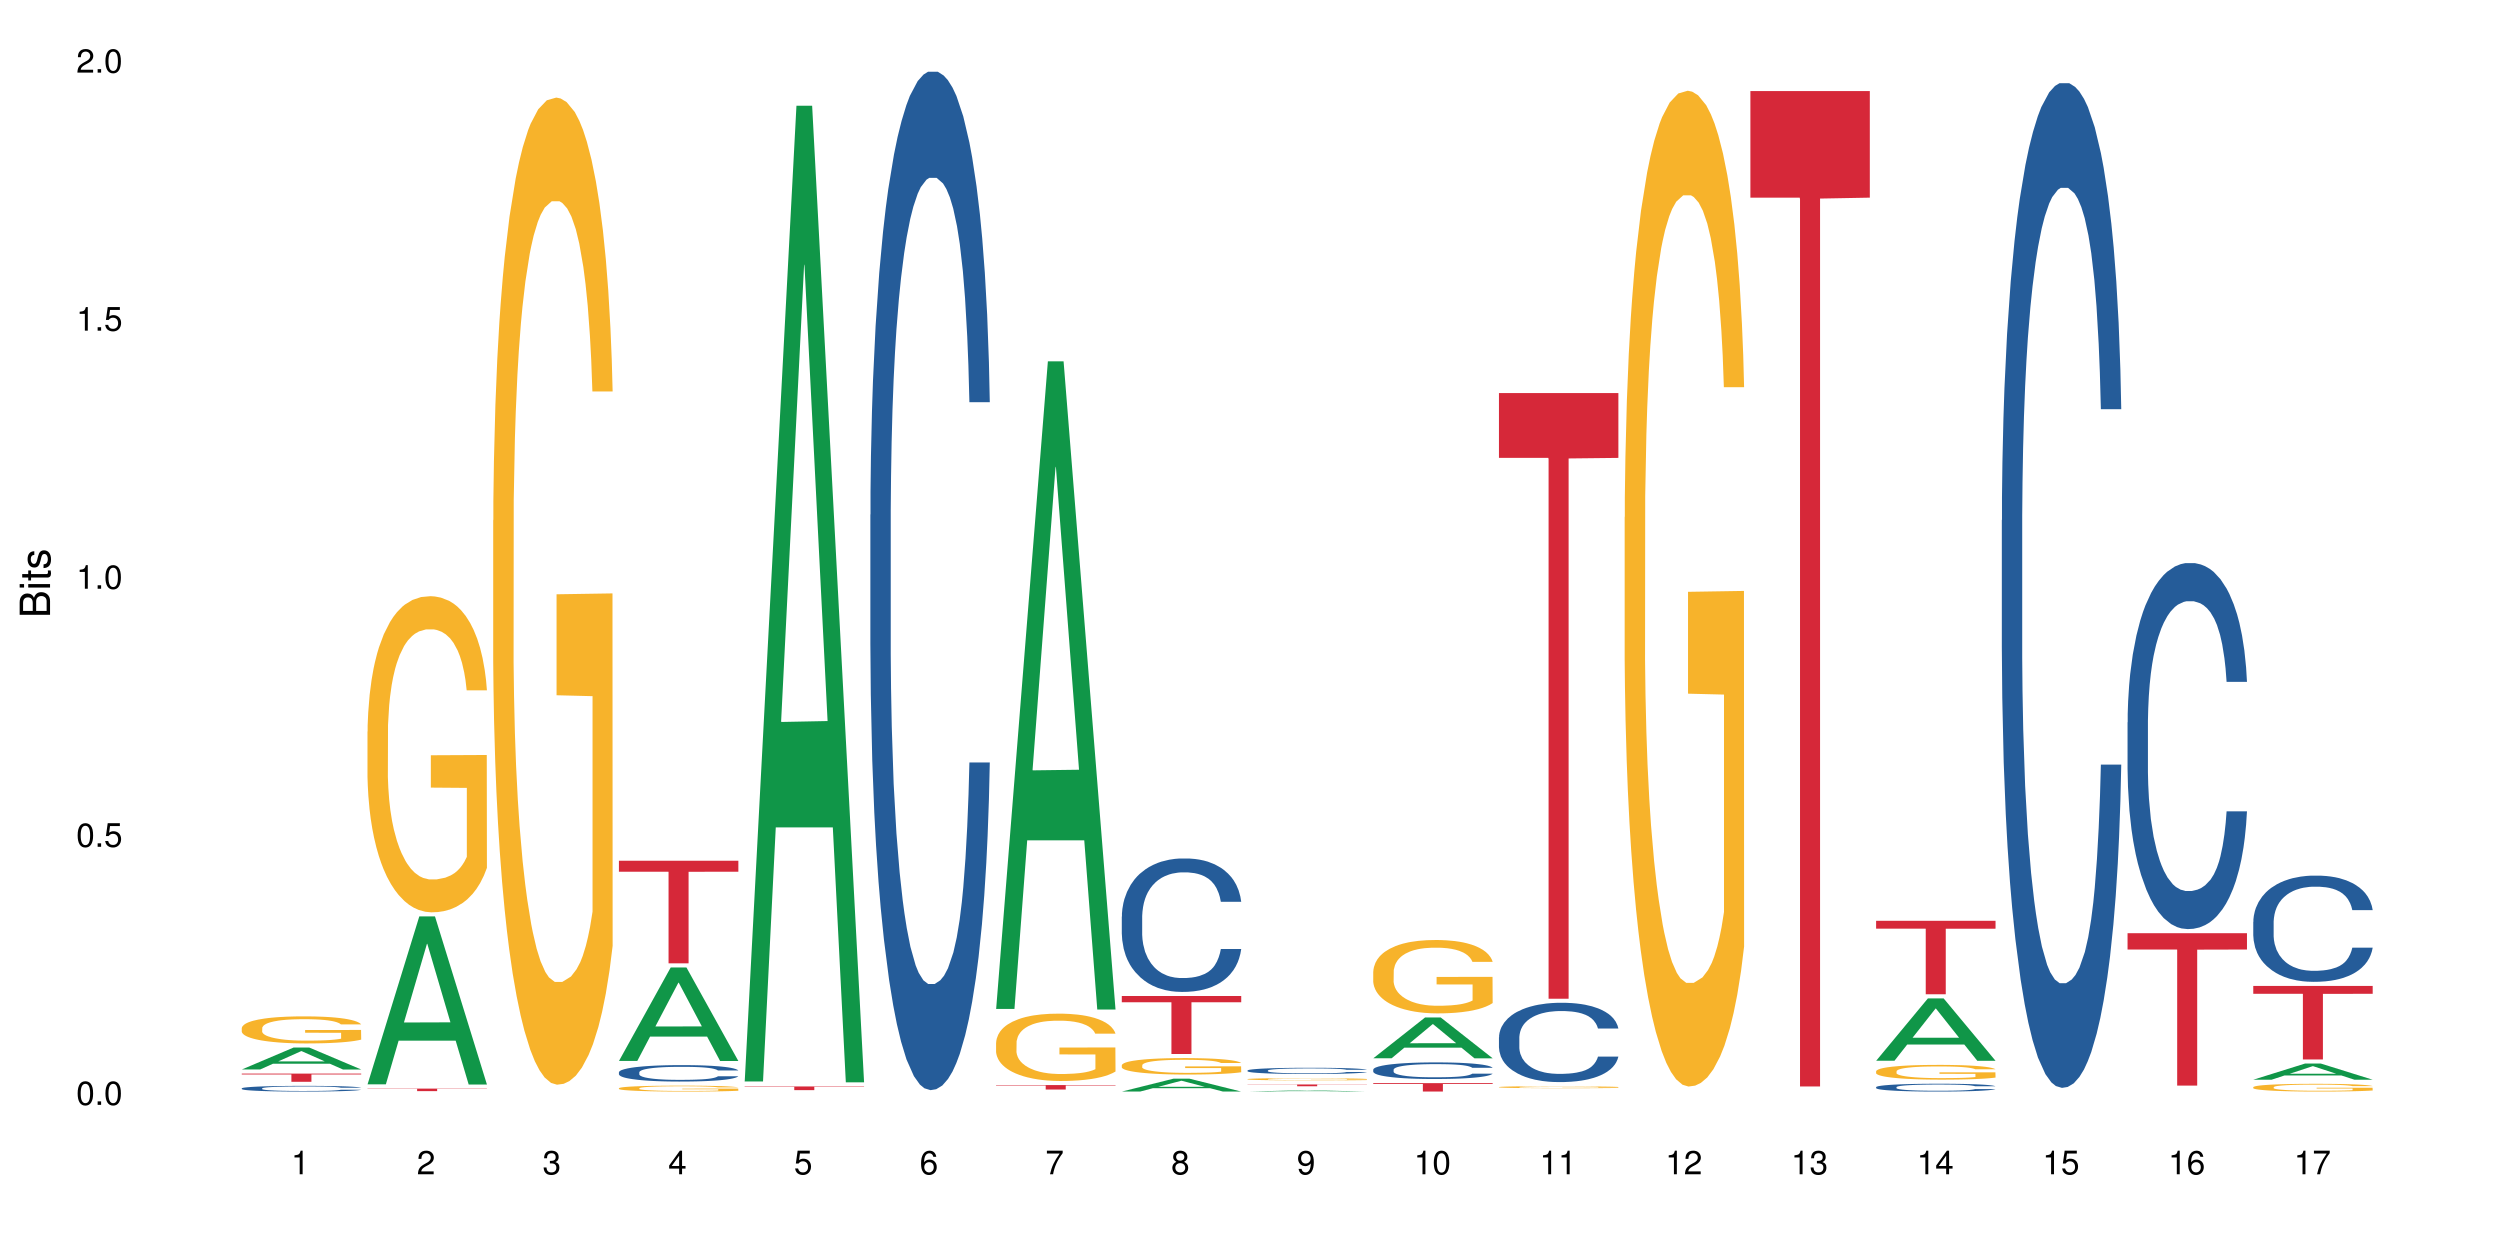 <?xml version="1.0" encoding="UTF-8"?>
<svg xmlns="http://www.w3.org/2000/svg" xmlns:xlink="http://www.w3.org/1999/xlink" width="720pt" height="360pt" viewBox="0 0 720 360" version="1.1">
<defs>
<g>
<symbol overflow="visible" id="glyph0-0">
<path style="stroke:none;" d=""/>
</symbol>
<symbol overflow="visible" id="glyph0-1">
<path style="stroke:none;" d="M 2.641 -6.797 C 2 -6.797 1.422 -6.531 1.078 -6.047 C 0.641 -5.453 0.406 -4.547 0.406 -3.297 C 0.406 -1 1.188 0.219 2.641 0.219 C 4.078 0.219 4.859 -1 4.859 -3.234 C 4.859 -4.562 4.656 -5.438 4.203 -6.047 C 3.844 -6.531 3.281 -6.797 2.641 -6.797 Z M 2.641 -6.047 C 3.547 -6.047 4 -5.125 4 -3.312 C 4 -1.375 3.562 -0.484 2.625 -0.484 C 1.734 -0.484 1.281 -1.422 1.281 -3.281 C 1.281 -5.141 1.734 -6.047 2.641 -6.047 Z M 2.641 -6.047 "/>
</symbol>
<symbol overflow="visible" id="glyph0-2">
<path style="stroke:none;" d="M 1.828 -1 L 0.828 -1 L 0.828 0 L 1.828 0 Z M 1.828 -1 "/>
</symbol>
<symbol overflow="visible" id="glyph0-3">
<path style="stroke:none;" d="M 4.562 -6.797 L 1.062 -6.797 L 0.547 -3.094 L 1.328 -3.094 C 1.719 -3.562 2.047 -3.734 2.578 -3.734 C 3.484 -3.734 4.062 -3.109 4.062 -2.094 C 4.062 -1.125 3.484 -0.531 2.578 -0.531 C 1.828 -0.531 1.375 -0.906 1.188 -1.672 L 0.328 -1.672 C 0.453 -1.109 0.547 -0.844 0.75 -0.594 C 1.125 -0.078 1.828 0.219 2.594 0.219 C 3.969 0.219 4.922 -0.781 4.922 -2.219 C 4.922 -3.562 4.031 -4.484 2.719 -4.484 C 2.25 -4.484 1.859 -4.359 1.469 -4.062 L 1.734 -5.969 L 4.562 -5.969 Z M 4.562 -6.797 "/>
</symbol>
<symbol overflow="visible" id="glyph0-4">
<path style="stroke:none;" d="M 2.484 -4.844 L 2.484 0 L 3.328 0 L 3.328 -6.797 L 2.766 -6.797 C 2.469 -5.75 2.281 -5.609 0.984 -5.453 L 0.984 -4.844 Z M 2.484 -4.844 "/>
</symbol>
<symbol overflow="visible" id="glyph0-5">
<path style="stroke:none;" d="M 4.859 -0.828 L 1.281 -0.828 C 1.359 -1.391 1.672 -1.75 2.5 -2.234 L 3.469 -2.75 C 4.406 -3.266 4.906 -3.969 4.906 -4.812 C 4.906 -5.375 4.672 -5.906 4.266 -6.266 C 3.859 -6.625 3.375 -6.797 2.719 -6.797 C 1.859 -6.797 1.219 -6.5 0.844 -5.922 C 0.609 -5.562 0.5 -5.125 0.484 -4.438 L 1.328 -4.438 C 1.359 -4.906 1.406 -5.188 1.531 -5.406 C 1.75 -5.812 2.188 -6.062 2.703 -6.062 C 3.469 -6.062 4.031 -5.516 4.031 -4.781 C 4.031 -4.25 3.719 -3.797 3.125 -3.438 L 2.234 -2.938 C 0.812 -2.141 0.406 -1.5 0.328 0 L 4.859 0 Z M 4.859 -0.828 "/>
</symbol>
<symbol overflow="visible" id="glyph0-6">
<path style="stroke:none;" d="M 2.125 -3.125 L 2.578 -3.125 C 3.516 -3.125 3.984 -2.703 3.984 -1.891 C 3.984 -1.031 3.469 -0.531 2.578 -0.531 C 1.656 -0.531 1.203 -0.984 1.156 -1.969 L 0.312 -1.969 C 0.344 -1.422 0.438 -1.078 0.609 -0.766 C 0.953 -0.109 1.625 0.219 2.547 0.219 C 3.953 0.219 4.859 -0.609 4.859 -1.906 C 4.859 -2.766 4.516 -3.25 3.703 -3.516 C 4.344 -3.766 4.656 -4.25 4.656 -4.938 C 4.656 -6.109 3.875 -6.797 2.578 -6.797 C 1.203 -6.797 0.484 -6.047 0.453 -4.609 L 1.297 -4.609 C 1.312 -5.016 1.344 -5.25 1.453 -5.453 C 1.641 -5.828 2.062 -6.062 2.594 -6.062 C 3.344 -6.062 3.797 -5.625 3.797 -4.906 C 3.797 -4.422 3.609 -4.141 3.25 -3.984 C 3.016 -3.891 2.719 -3.844 2.125 -3.844 Z M 2.125 -3.125 "/>
</symbol>
<symbol overflow="visible" id="glyph0-7">
<path style="stroke:none;" d="M 3.141 -1.625 L 3.141 0 L 3.984 0 L 3.984 -1.625 L 4.984 -1.625 L 4.984 -2.391 L 3.984 -2.391 L 3.984 -6.797 L 3.359 -6.797 L 0.266 -2.516 L 0.266 -1.625 Z M 3.141 -2.391 L 1 -2.391 L 3.141 -5.359 Z M 3.141 -2.391 "/>
</symbol>
<symbol overflow="visible" id="glyph0-8">
<path style="stroke:none;" d="M 4.781 -5.031 C 4.609 -6.141 3.891 -6.797 2.844 -6.797 C 2.094 -6.797 1.422 -6.438 1.031 -5.828 C 0.609 -5.172 0.406 -4.344 0.406 -3.094 C 0.406 -1.953 0.578 -1.234 0.984 -0.625 C 1.359 -0.078 1.953 0.219 2.703 0.219 C 3.984 0.219 4.922 -0.734 4.922 -2.078 C 4.922 -3.344 4.062 -4.234 2.844 -4.234 C 2.172 -4.234 1.641 -3.969 1.281 -3.469 C 1.281 -5.125 1.828 -6.047 2.797 -6.047 C 3.391 -6.047 3.797 -5.672 3.938 -5.031 Z M 2.734 -3.484 C 3.547 -3.484 4.062 -2.922 4.062 -2 C 4.062 -1.156 3.484 -0.531 2.703 -0.531 C 1.922 -0.531 1.328 -1.188 1.328 -2.047 C 1.328 -2.891 1.906 -3.484 2.734 -3.484 Z M 2.734 -3.484 "/>
</symbol>
<symbol overflow="visible" id="glyph0-9">
<path style="stroke:none;" d="M 4.984 -6.797 L 0.438 -6.797 L 0.438 -5.969 L 4.109 -5.969 C 2.5 -3.656 1.828 -2.234 1.328 0 L 2.219 0 C 2.594 -2.172 3.453 -4.047 4.984 -6.094 Z M 4.984 -6.797 "/>
</symbol>
<symbol overflow="visible" id="glyph0-10">
<path style="stroke:none;" d="M 3.75 -3.578 C 4.453 -4 4.688 -4.344 4.688 -4.984 C 4.688 -6.047 3.844 -6.797 2.641 -6.797 C 1.438 -6.797 0.594 -6.047 0.594 -4.984 C 0.594 -4.359 0.828 -4.016 1.516 -3.578 C 0.734 -3.203 0.359 -2.641 0.359 -1.891 C 0.359 -0.641 1.297 0.219 2.641 0.219 C 3.984 0.219 4.922 -0.641 4.922 -1.875 C 4.922 -2.641 4.531 -3.203 3.75 -3.578 Z M 2.641 -6.047 C 3.359 -6.047 3.812 -5.625 3.812 -4.969 C 3.812 -4.344 3.344 -3.922 2.641 -3.922 C 1.922 -3.922 1.453 -4.344 1.453 -4.984 C 1.453 -5.625 1.922 -6.047 2.641 -6.047 Z M 2.641 -3.203 C 3.484 -3.203 4.062 -2.672 4.062 -1.875 C 4.062 -1.062 3.484 -0.531 2.625 -0.531 C 1.797 -0.531 1.219 -1.078 1.219 -1.875 C 1.219 -2.672 1.797 -3.203 2.641 -3.203 Z M 2.641 -3.203 "/>
</symbol>
<symbol overflow="visible" id="glyph0-11">
<path style="stroke:none;" d="M 0.516 -1.547 C 0.672 -0.438 1.406 0.219 2.438 0.219 C 3.188 0.219 3.859 -0.141 4.266 -0.75 C 4.688 -1.406 4.891 -2.25 4.891 -3.484 C 4.891 -4.625 4.703 -5.359 4.312 -5.953 C 3.938 -6.5 3.344 -6.797 2.594 -6.797 C 1.297 -6.797 0.359 -5.844 0.359 -4.516 C 0.359 -3.25 1.234 -2.344 2.453 -2.344 C 3.094 -2.344 3.562 -2.578 4.016 -3.109 C 4 -1.453 3.469 -0.531 2.5 -0.531 C 1.906 -0.531 1.484 -0.906 1.359 -1.547 Z M 2.578 -6.062 C 3.375 -6.062 3.969 -5.406 3.969 -4.531 C 3.969 -3.688 3.375 -3.094 2.547 -3.094 C 1.734 -3.094 1.234 -3.672 1.234 -4.578 C 1.234 -5.438 1.797 -6.062 2.578 -6.062 Z M 2.578 -6.062 "/>
</symbol>
<symbol overflow="visible" id="glyph1-0">
<path style="stroke:none;" d=""/>
</symbol>
<symbol overflow="visible" id="glyph1-1">
<path style="stroke:none;" d="M 0 -0.953 L 0 -4.891 C 0 -5.719 -0.234 -6.344 -0.734 -6.797 C -1.188 -7.234 -1.812 -7.469 -2.5 -7.469 C -3.547 -7.469 -4.188 -7 -4.625 -5.875 C -4.984 -6.672 -5.641 -7.094 -6.531 -7.094 C -7.156 -7.094 -7.734 -6.859 -8.141 -6.391 C -8.562 -5.938 -8.75 -5.344 -8.75 -4.5 L -8.75 -0.953 Z M -4.984 -2.062 L -7.766 -2.062 L -7.766 -4.219 C -7.766 -4.844 -7.688 -5.203 -7.453 -5.5 C -7.219 -5.812 -6.859 -5.969 -6.375 -5.969 C -5.906 -5.969 -5.531 -5.812 -5.297 -5.5 C -5.062 -5.203 -4.984 -4.844 -4.984 -4.219 Z M -0.984 -2.062 L -4 -2.062 L -4 -4.781 C -4 -5.328 -3.859 -5.688 -3.578 -5.953 C -3.297 -6.219 -2.922 -6.359 -2.484 -6.359 C -2.062 -6.359 -1.688 -6.219 -1.406 -5.953 C -1.109 -5.688 -0.984 -5.328 -0.984 -4.781 Z M -0.984 -2.062 "/>
</symbol>
<symbol overflow="visible" id="glyph1-2">
<path style="stroke:none;" d="M -6.281 -1.797 L -6.281 -0.797 L 0 -0.797 L 0 -1.797 Z M -8.75 -1.797 L -8.75 -0.797 L -7.484 -0.797 L -7.484 -1.797 Z M -8.75 -1.797 "/>
</symbol>
<symbol overflow="visible" id="glyph1-3">
<path style="stroke:none;" d="M -6.281 -3.047 L -6.281 -2.016 L -8.016 -2.016 L -8.016 -1.016 L -6.281 -1.016 L -6.281 -0.172 L -5.469 -0.172 L -5.469 -1.016 L -0.719 -1.016 C -0.078 -1.016 0.281 -1.453 0.281 -2.234 C 0.281 -2.469 0.25 -2.719 0.188 -3.047 L -0.641 -3.047 C -0.609 -2.922 -0.594 -2.766 -0.594 -2.562 C -0.594 -2.141 -0.719 -2.016 -1.156 -2.016 L -5.469 -2.016 L -5.469 -3.047 Z M -6.281 -3.047 "/>
</symbol>
<symbol overflow="visible" id="glyph1-4">
<path style="stroke:none;" d="M -4.531 -5.25 C -5.766 -5.25 -6.469 -4.422 -6.469 -2.969 C -6.469 -1.516 -5.719 -0.562 -4.547 -0.562 C -3.562 -0.562 -3.094 -1.062 -2.734 -2.562 L -2.516 -3.484 C -2.344 -4.188 -2.094 -4.469 -1.625 -4.469 C -1.047 -4.469 -0.641 -3.875 -0.641 -3 C -0.641 -2.453 -0.797 -2 -1.062 -1.75 C -1.25 -1.594 -1.422 -1.531 -1.875 -1.469 L -1.875 -0.406 C -0.422 -0.453 0.281 -1.266 0.281 -2.922 C 0.281 -4.5 -0.5 -5.516 -1.719 -5.516 C -2.656 -5.516 -3.172 -4.984 -3.469 -3.734 L -3.703 -2.766 C -3.891 -1.953 -4.156 -1.609 -4.594 -1.609 C -5.172 -1.609 -5.547 -2.125 -5.547 -2.938 C -5.547 -3.75 -5.203 -4.172 -4.531 -4.203 Z M -4.531 -5.25 "/>
</symbol>
</g>
</defs>
<g id="surface83657">
<rect x="0" y="0" width="720" height="360" style="fill:rgb(100%,100%,100%);fill-opacity:1;stroke:none;"/>
<path style=" stroke:none;fill-rule:nonzero;fill:rgb(6.275%,58.824%,28.235%);fill-opacity:1;" d="M 69.629 308.012 L 69.668 308.004 L 84.551 301.691 L 89.07 301.691 L 104.027 308.016 L 98.77 308.016 L 95.023 306.363 L 78.598 306.363 L 74.922 308.012 L 69.629 308.012 L 80.176 305.684 L 93.516 305.676 L 86.863 302.723 L 86.789 302.719 L 86.719 302.734 L 80.141 305.676 L 80.176 305.684 Z M 69.629 308.012 "/>
<path style=" stroke:none;fill-rule:nonzero;fill:rgb(14.51%,36.078%,60%);fill-opacity:1;" d="M 69.629 313.445 L 69.672 313.441 L 69.672 313.406 L 69.797 313.352 L 70.09 313.277 L 70.383 313.227 L 71.141 313.141 L 72.188 313.055 L 73.277 312.988 L 74.074 312.949 L 74.789 312.918 L 76.426 312.863 L 77.473 312.836 L 78.605 312.809 L 79.992 312.785 L 80.996 312.77 L 83.262 312.746 L 84.941 312.734 L 86.242 312.73 L 89.051 312.73 L 90.73 312.738 L 91.945 312.742 L 93.289 312.758 L 94.422 312.77 L 96.391 312.801 L 98.152 312.844 L 98.949 312.867 L 100.207 312.914 L 101.172 312.961 L 101.844 313 L 102.602 313.055 L 103.27 313.121 L 103.773 313.199 L 104.027 313.262 L 98.152 313.262 L 97.859 313.203 L 97.523 313.156 L 96.895 313.094 L 96.266 313.051 L 95.387 313.008 L 94.586 312.98 L 93.496 312.949 L 92.531 312.934 L 91.527 312.918 L 90.562 312.91 L 88.715 312.902 L 86.574 312.902 L 85.777 312.906 L 84.145 312.918 L 83.262 312.926 L 82.004 312.949 L 81.121 312.969 L 80.074 312.996 L 79.359 313.023 L 78.48 313.062 L 77.852 313.098 L 77.137 313.145 L 76.719 313.184 L 76.34 313.227 L 76.004 313.273 L 75.754 313.328 L 75.586 313.383 L 75.5 313.438 L 75.5 313.668 L 75.586 313.723 L 75.797 313.785 L 76.34 313.879 L 77.137 313.957 L 78.062 314.02 L 78.941 314.066 L 79.445 314.086 L 80.117 314.109 L 81.164 314.141 L 82.676 314.168 L 83.555 314.184 L 84.898 314.195 L 86.281 314.199 L 88.129 314.199 L 89.766 314.195 L 90.855 314.188 L 91.988 314.176 L 93.539 314.148 L 94.504 314.125 L 95.344 314.098 L 95.973 314.066 L 96.391 314.043 L 97.02 313.996 L 97.523 313.945 L 97.902 313.895 L 98.152 313.844 L 104.027 313.844 L 103.773 313.902 L 103.398 313.961 L 103.02 314.004 L 102.434 314.059 L 101.762 314.105 L 100.797 314.156 L 100 314.191 L 98.949 314.227 L 97.984 314.258 L 96.938 314.281 L 95.387 314.312 L 94.379 314.328 L 93.289 314.34 L 91.988 314.352 L 90.352 314.363 L 88.59 314.371 L 86.953 314.371 L 85.191 314.367 L 83.891 314.363 L 82.172 314.348 L 80.031 314.32 L 78.48 314.293 L 77.266 314.266 L 76.215 314.234 L 75.039 314.195 L 73.531 314.129 L 72.609 314.078 L 71.977 314.035 L 71.266 313.977 L 70.762 313.926 L 70.176 313.84 L 69.754 313.734 L 69.629 313.652 Z M 69.629 313.445 "/>
<path style=" stroke:none;fill-rule:nonzero;fill:rgb(96.863%,70.196%,16.863%);fill-opacity:1;" d="M 69.629 296.055 L 69.672 296.047 L 69.672 295.902 L 69.84 295.582 L 70.258 295.141 L 70.805 294.777 L 71.391 294.492 L 71.77 294.344 L 72.398 294.129 L 72.941 293.973 L 74.328 293.652 L 76.09 293.355 L 77.055 293.227 L 78.145 293.105 L 79.695 292.969 L 80.41 292.922 L 82.59 292.805 L 85.066 292.734 L 87.793 292.715 L 89.051 292.723 L 90.77 292.75 L 93.121 292.828 L 94.461 292.898 L 95.512 292.969 L 96.602 293.062 L 97.945 293.203 L 99.203 293.375 L 100.207 293.547 L 101.215 293.762 L 102.055 293.988 L 102.766 294.238 L 103.398 294.535 L 103.773 294.785 L 104.027 295.035 L 98.195 295.035 L 97.859 294.785 L 97.48 294.594 L 96.852 294.359 L 96.223 294.188 L 95.594 294.051 L 94.422 293.867 L 93.414 293.754 L 92.156 293.652 L 90.938 293.59 L 89.555 293.547 L 88.715 293.531 L 86.492 293.531 L 84.48 293.582 L 83.305 293.641 L 82.465 293.695 L 81.289 293.805 L 80.578 293.887 L 80.156 293.945 L 78.898 294.168 L 78.062 294.367 L 77.598 294.5 L 77.012 294.715 L 76.594 294.906 L 76.133 295.191 L 75.879 295.406 L 75.543 295.891 L 75.5 297.172 L 75.629 297.441 L 75.879 297.734 L 76.215 297.988 L 76.719 298.262 L 77.223 298.469 L 78.102 298.746 L 78.859 298.93 L 79.445 299.051 L 80.578 299.242 L 81.039 299.309 L 82.129 299.438 L 83.262 299.535 L 84.645 299.621 L 85.695 299.664 L 87.371 299.699 L 89.512 299.699 L 92.027 299.656 L 93.625 299.598 L 94.715 299.543 L 95.426 299.492 L 96.309 299.414 L 96.938 299.344 L 97.523 299.266 L 98.238 299.145 L 98.238 297.441 L 87.875 297.434 L 87.875 296.637 L 103.984 296.629 L 104.027 299.414 L 103.145 299.605 L 102.055 299.793 L 101.004 299.934 L 99.914 300.055 L 98.363 300.191 L 97.105 300.277 L 95.176 300.375 L 93.414 300.441 L 91.566 300.48 L 89.934 300.504 L 88.004 300.512 L 86.281 300.496 L 84.438 300.453 L 82.969 300.398 L 81.625 300.324 L 80.285 300.234 L 78.605 300.082 L 77.516 299.961 L 76.383 299.812 L 75.25 299.637 L 74.242 299.441 L 73.574 299.293 L 72.902 299.121 L 72.188 298.91 L 71.516 298.668 L 71.012 298.445 L 70.551 298.195 L 70.215 297.961 L 69.883 297.641 L 69.715 297.387 L 69.629 297.164 Z M 69.629 296.055 "/>
<path style=" stroke:none;fill-rule:nonzero;fill:rgb(83.922%,15.686%,22.353%);fill-opacity:1;" d="M 69.629 309.195 L 104.027 309.195 L 104.027 309.449 L 89.691 309.449 L 89.691 311.551 L 83.922 311.551 L 83.922 309.453 L 83.84 309.449 L 69.629 309.449 Z M 69.629 309.195 "/>
<path style=" stroke:none;fill-rule:nonzero;fill:rgb(6.275%,58.824%,28.235%);fill-opacity:1;" d="M 105.836 312.293 L 105.871 312.246 L 120.758 263.93 L 125.277 263.93 L 140.234 312.336 L 134.977 312.336 L 131.23 299.703 L 114.805 299.703 L 111.129 312.293 L 105.836 312.293 L 116.383 294.477 L 129.723 294.43 L 123.07 271.84 L 122.996 271.793 L 122.926 271.93 L 116.348 294.43 L 116.383 294.477 Z M 105.836 312.293 "/>
<path style=" stroke:none;fill-rule:nonzero;fill:rgb(96.863%,70.196%,16.863%);fill-opacity:1;" d="M 105.836 210.699 L 105.879 210.617 L 105.879 208.953 L 106.047 205.211 L 106.465 200.055 L 107.012 195.812 L 107.598 192.488 L 107.977 190.742 L 108.605 188.246 L 109.148 186.418 L 110.535 182.676 L 112.297 179.184 L 113.262 177.688 L 114.352 176.273 L 115.902 174.695 L 116.617 174.113 L 118.797 172.781 L 121.273 171.949 L 124 171.699 L 125.258 171.785 L 126.977 172.117 L 129.328 173.031 L 130.668 173.863 L 131.719 174.695 L 132.809 175.773 L 134.152 177.438 L 135.41 179.434 L 136.414 181.43 L 137.422 183.922 L 138.262 186.586 L 138.973 189.496 L 139.605 192.988 L 139.98 195.898 L 140.234 198.809 L 134.402 198.809 L 134.066 195.898 L 133.688 193.652 L 133.059 190.91 L 132.43 188.914 L 131.801 187.332 L 130.629 185.172 L 129.621 183.84 L 128.363 182.676 L 127.145 181.93 L 125.762 181.43 L 124.922 181.262 L 122.699 181.262 L 120.688 181.844 L 119.512 182.512 L 118.672 183.176 L 117.496 184.422 L 116.785 185.422 L 116.363 186.086 L 115.105 188.664 L 114.27 190.992 L 113.805 192.57 L 113.219 195.066 L 112.801 197.312 L 112.34 200.637 L 112.086 203.133 L 111.75 208.785 L 111.707 223.754 L 111.836 226.914 L 112.086 230.324 L 112.422 233.316 L 112.926 236.477 L 113.43 238.887 L 114.309 242.129 L 115.066 244.293 L 115.652 245.707 L 116.785 247.949 L 117.246 248.699 L 118.336 250.195 L 119.469 251.359 L 120.852 252.359 L 121.902 252.855 L 123.578 253.273 L 125.719 253.273 L 128.234 252.773 L 129.828 252.109 L 130.922 251.441 L 131.633 250.859 L 132.516 249.945 L 133.145 249.113 L 133.73 248.199 L 134.445 246.785 L 134.445 226.914 L 124.082 226.832 L 124.082 217.516 L 140.191 217.434 L 140.234 249.945 L 139.352 252.191 L 138.262 254.355 L 137.211 256.016 L 136.121 257.43 L 134.57 259.012 L 133.312 260.008 L 131.383 261.172 L 129.621 261.922 L 127.773 262.418 L 126.137 262.668 L 124.211 262.754 L 122.488 262.586 L 120.645 262.086 L 119.176 261.422 L 117.832 260.59 L 116.492 259.508 L 114.812 257.762 L 113.723 256.348 L 112.59 254.602 L 111.457 252.523 L 110.449 250.277 L 109.781 248.531 L 109.109 246.539 L 108.395 244.043 L 107.723 241.215 L 107.219 238.637 L 106.758 235.727 L 106.422 232.984 L 106.09 229.242 L 105.922 226.25 L 105.836 223.672 Z M 105.836 210.699 "/>
<path style=" stroke:none;fill-rule:nonzero;fill:rgb(83.922%,15.686%,22.353%);fill-opacity:1;" d="M 105.836 313.516 L 140.234 313.516 L 140.234 313.594 L 125.898 313.598 L 125.898 314.25 L 120.129 314.25 L 120.129 313.598 L 120.047 313.594 L 105.836 313.594 Z M 105.836 313.516 "/>
<path style=" stroke:none;fill-rule:nonzero;fill:rgb(96.863%,70.196%,16.863%);fill-opacity:1;" d="M 142.043 149.867 L 142.086 149.609 L 142.086 144.414 L 142.254 132.73 L 142.672 116.637 L 143.219 103.395 L 143.805 93.008 L 144.184 87.559 L 144.812 79.77 L 145.355 74.059 L 146.742 62.375 L 148.504 51.469 L 149.469 46.797 L 150.559 42.383 L 152.109 37.449 L 152.824 35.633 L 155.004 31.477 L 157.48 28.883 L 160.207 28.102 L 161.465 28.363 L 163.184 29.402 L 165.535 32.258 L 166.875 34.852 L 167.926 37.449 L 169.016 40.824 L 170.359 46.016 L 171.617 52.25 L 172.621 58.48 L 173.629 66.27 L 174.469 74.574 L 175.18 83.664 L 175.812 94.566 L 176.188 103.652 L 176.441 112.742 L 170.609 112.742 L 170.273 103.652 L 169.895 96.645 L 169.266 88.078 L 168.637 81.844 L 168.008 76.914 L 166.832 70.164 L 165.828 66.008 L 164.57 62.375 L 163.352 60.035 L 161.969 58.48 L 161.129 57.961 L 158.906 57.961 L 156.891 59.777 L 155.719 61.855 L 154.879 63.93 L 153.703 67.824 L 152.992 70.941 L 152.57 73.02 L 151.312 81.066 L 150.473 88.336 L 150.012 93.27 L 149.426 101.059 L 149.008 108.066 L 148.547 118.453 L 148.293 126.242 L 147.957 143.895 L 147.914 190.629 L 148.043 200.496 L 148.293 211.141 L 148.629 220.484 L 149.133 230.352 L 149.637 237.883 L 150.516 248.008 L 151.273 254.758 L 151.859 259.172 L 152.992 266.18 L 153.453 268.516 L 154.543 273.191 L 155.676 276.824 L 157.059 279.941 L 158.109 281.5 L 159.785 282.797 L 161.926 282.797 L 164.441 281.238 L 166.035 279.16 L 167.129 277.086 L 167.84 275.266 L 168.723 272.41 L 169.352 269.816 L 169.938 266.961 L 170.652 262.547 L 170.652 200.496 L 160.289 200.234 L 160.289 171.156 L 176.398 170.898 L 176.441 272.41 L 175.559 279.422 L 174.469 286.172 L 173.418 291.363 L 172.328 295.777 L 170.777 300.711 L 169.52 303.824 L 167.59 307.461 L 165.828 309.797 L 163.98 311.355 L 162.344 312.133 L 160.418 312.395 L 158.695 311.875 L 156.852 310.316 L 155.383 308.238 L 154.039 305.645 L 152.699 302.27 L 151.02 296.816 L 149.93 292.402 L 148.797 286.949 L 147.664 280.461 L 146.656 273.449 L 145.984 267.996 L 145.316 261.766 L 144.602 253.977 L 143.93 245.152 L 143.426 237.102 L 142.965 228.016 L 142.629 219.449 L 142.293 207.766 L 142.129 198.418 L 142.043 190.371 Z M 142.043 149.867 "/>
<path style=" stroke:none;fill-rule:nonzero;fill:rgb(6.275%,58.824%,28.235%);fill-opacity:1;" d="M 178.25 305.551 L 178.285 305.523 L 193.172 278.621 L 197.691 278.621 L 212.648 305.574 L 207.391 305.574 L 203.645 298.539 L 187.219 298.539 L 183.543 305.551 L 178.25 305.551 L 188.797 295.629 L 202.137 295.602 L 195.484 283.023 L 195.41 283 L 195.34 283.074 L 188.762 295.602 L 188.797 295.629 Z M 178.25 305.551 "/>
<path style=" stroke:none;fill-rule:nonzero;fill:rgb(14.51%,36.078%,60%);fill-opacity:1;" d="M 178.25 308.816 L 178.293 308.812 L 178.293 308.707 L 178.418 308.543 L 178.711 308.336 L 179.004 308.191 L 179.762 307.938 L 180.809 307.691 L 181.898 307.5 L 182.695 307.387 L 183.41 307.301 L 185.047 307.141 L 186.094 307.059 L 187.227 306.984 L 188.609 306.91 L 189.617 306.867 L 191.883 306.797 L 193.562 306.77 L 194.859 306.754 L 197.672 306.754 L 199.348 306.773 L 200.566 306.793 L 201.91 306.828 L 203.039 306.867 L 205.012 306.961 L 206.773 307.082 L 207.57 307.152 L 208.828 307.289 L 209.793 307.418 L 210.465 307.531 L 211.219 307.691 L 211.891 307.883 L 212.395 308.105 L 212.648 308.293 L 206.773 308.293 L 206.48 308.117 L 206.145 307.984 L 205.516 307.809 L 204.887 307.68 L 204.004 307.555 L 203.207 307.473 L 202.117 307.391 L 201.152 307.34 L 200.148 307.301 L 199.184 307.273 L 197.336 307.25 L 195.195 307.25 L 194.398 307.258 L 192.766 307.293 L 191.883 307.32 L 190.625 307.383 L 189.742 307.438 L 188.695 307.523 L 187.98 307.598 L 187.102 307.711 L 186.473 307.812 L 185.758 307.953 L 185.34 308.062 L 184.961 308.184 L 184.625 308.324 L 184.375 308.477 L 184.207 308.637 L 184.121 308.793 L 184.121 309.465 L 184.207 309.621 L 184.418 309.801 L 184.961 310.066 L 185.758 310.297 L 186.68 310.477 L 187.562 310.605 L 188.066 310.668 L 188.738 310.738 L 189.785 310.824 L 191.297 310.91 L 192.176 310.945 L 193.52 310.98 L 194.902 310.996 L 196.75 310.996 L 198.387 310.98 L 199.477 310.957 L 200.609 310.922 L 202.16 310.852 L 203.125 310.781 L 203.965 310.699 L 204.594 310.617 L 205.012 310.547 L 205.641 310.414 L 206.145 310.266 L 206.523 310.113 L 206.773 309.965 L 212.648 309.965 L 212.395 310.141 L 212.016 310.309 L 211.641 310.434 L 211.055 310.586 L 210.383 310.719 L 209.418 310.871 L 208.621 310.973 L 207.57 311.078 L 206.605 311.16 L 205.559 311.234 L 204.004 311.32 L 203 311.363 L 201.91 311.402 L 200.609 311.438 L 198.973 311.469 L 197.211 311.484 L 195.574 311.492 L 193.812 311.48 L 192.512 311.465 L 190.793 311.426 L 188.652 311.348 L 187.102 311.266 L 185.883 311.184 L 184.836 311.098 L 183.66 310.98 L 182.152 310.789 L 181.227 310.641 L 180.598 310.52 L 179.887 310.352 L 179.383 310.199 L 178.797 309.957 L 178.375 309.652 L 178.25 309.414 Z M 178.25 308.816 "/>
<path style=" stroke:none;fill-rule:nonzero;fill:rgb(96.863%,70.196%,16.863%);fill-opacity:1;" d="M 178.25 313.398 L 178.293 313.398 L 178.293 313.367 L 178.461 313.297 L 178.879 313.199 L 179.426 313.121 L 180.012 313.059 L 180.391 313.027 L 181.02 312.98 L 181.562 312.945 L 182.949 312.875 L 184.711 312.809 L 185.676 312.781 L 186.766 312.754 L 188.316 312.727 L 189.031 312.715 L 191.211 312.691 L 193.688 312.676 L 196.414 312.668 L 197.672 312.672 L 199.391 312.676 L 201.742 312.695 L 203.082 312.711 L 204.133 312.727 L 205.223 312.746 L 206.562 312.777 L 207.824 312.812 L 208.828 312.852 L 209.836 312.898 L 210.676 312.949 L 211.387 313.004 L 212.016 313.066 L 212.395 313.121 L 212.648 313.176 L 206.816 313.176 L 206.48 313.121 L 206.102 313.078 L 205.473 313.027 L 204.844 312.992 L 204.215 312.961 L 203.039 312.922 L 202.035 312.898 L 200.777 312.875 L 199.559 312.859 L 198.176 312.852 L 197.336 312.848 L 195.113 312.848 L 193.098 312.859 L 191.926 312.871 L 191.086 312.883 L 189.91 312.906 L 189.199 312.926 L 188.777 312.938 L 187.52 312.988 L 186.68 313.031 L 186.219 313.059 L 185.633 313.105 L 185.215 313.148 L 184.754 313.211 L 184.5 313.258 L 184.164 313.363 L 184.121 313.641 L 184.25 313.703 L 184.5 313.766 L 184.836 313.82 L 185.34 313.879 L 185.844 313.926 L 186.723 313.984 L 187.48 314.027 L 188.066 314.051 L 189.199 314.094 L 189.66 314.109 L 190.75 314.137 L 191.883 314.156 L 193.266 314.176 L 194.316 314.188 L 195.992 314.195 L 198.133 314.195 L 200.648 314.184 L 202.242 314.172 L 203.336 314.16 L 204.047 314.148 L 204.93 314.133 L 205.559 314.117 L 206.145 314.098 L 206.859 314.074 L 206.859 313.703 L 196.496 313.699 L 196.496 313.527 L 212.605 313.523 L 212.648 314.133 L 211.766 314.172 L 210.676 314.215 L 209.625 314.246 L 208.535 314.27 L 206.984 314.301 L 205.727 314.32 L 203.797 314.34 L 202.035 314.355 L 200.188 314.363 L 198.551 314.367 L 196.621 314.371 L 194.902 314.367 L 193.059 314.359 L 191.59 314.348 L 190.246 314.332 L 188.906 314.309 L 187.227 314.277 L 186.137 314.25 L 185.004 314.219 L 183.871 314.18 L 182.863 314.137 L 182.191 314.105 L 181.523 314.066 L 180.809 314.02 L 180.137 313.969 L 179.633 313.922 L 179.172 313.867 L 178.836 313.816 L 178.5 313.746 L 178.336 313.688 L 178.25 313.641 Z M 178.25 313.398 "/>
<path style=" stroke:none;fill-rule:nonzero;fill:rgb(83.922%,15.686%,22.353%);fill-opacity:1;" d="M 178.25 247.887 L 212.648 247.887 L 212.648 251.051 L 198.312 251.078 L 198.312 277.441 L 192.543 277.441 L 192.543 251.105 L 192.461 251.051 L 178.25 251.051 Z M 178.25 247.887 "/>
<path style=" stroke:none;fill-rule:nonzero;fill:rgb(6.275%,58.824%,28.235%);fill-opacity:1;" d="M 214.457 311.453 L 214.492 311.188 L 229.379 30.445 L 233.898 30.445 L 248.855 311.719 L 243.598 311.719 L 239.852 238.297 L 223.422 238.297 L 219.75 311.453 L 214.457 311.453 L 225.004 207.926 L 238.344 207.66 L 231.691 76.402 L 231.617 76.137 L 231.547 76.93 L 224.969 207.66 L 225.004 207.926 Z M 214.457 311.453 "/>
<path style=" stroke:none;fill-rule:nonzero;fill:rgb(83.922%,15.686%,22.353%);fill-opacity:1;" d="M 214.457 312.898 L 248.855 312.898 L 248.855 313.012 L 234.52 313.012 L 234.52 313.961 L 228.75 313.961 L 228.75 313.012 L 214.457 313.012 Z M 214.457 312.898 "/>
<path style=" stroke:none;fill-rule:nonzero;fill:rgb(14.51%,36.078%,60%);fill-opacity:1;" d="M 250.664 148.277 L 250.707 148.012 L 250.707 141.574 L 250.832 131.387 L 251.125 118.52 L 251.418 109.672 L 252.176 93.855 L 253.223 78.574 L 254.312 66.777 L 255.109 59.805 L 255.824 54.445 L 257.461 44.523 L 258.508 39.43 L 259.641 34.871 L 261.023 30.316 L 262.031 27.633 L 264.297 23.344 L 265.977 21.469 L 267.273 20.664 L 270.086 20.664 L 271.762 21.734 L 272.98 23.074 L 274.32 25.219 L 275.453 27.633 L 277.426 33.531 L 279.188 41.039 L 279.984 45.328 L 281.242 53.641 L 282.207 61.684 L 282.879 68.652 L 283.633 78.574 L 284.305 90.637 L 284.809 104.309 L 285.062 115.84 L 279.188 115.84 L 278.895 105.113 L 278.559 96.805 L 277.93 85.812 L 277.301 78.035 L 276.418 70.262 L 275.621 65.168 L 274.531 60.074 L 273.566 56.855 L 272.559 54.445 L 271.594 52.836 L 269.75 51.227 L 267.609 51.227 L 266.812 51.762 L 265.18 53.906 L 264.297 55.785 L 263.039 59.539 L 262.156 63.023 L 261.109 68.383 L 260.395 72.941 L 259.516 79.914 L 258.887 86.078 L 258.172 94.926 L 257.754 101.629 L 257.375 109.137 L 257.039 117.984 L 256.789 127.367 L 256.621 137.285 L 256.535 146.938 L 256.535 188.492 L 256.621 198.145 L 256.832 209.406 L 257.375 225.758 L 258.172 239.969 L 259.094 251.227 L 259.977 259.27 L 260.48 263.023 L 261.152 267.312 L 262.199 272.676 L 263.711 278.039 L 264.59 280.184 L 265.934 282.328 L 267.316 283.398 L 269.164 283.398 L 270.797 282.328 L 271.891 280.988 L 273.023 278.844 L 274.574 274.285 L 275.539 269.996 L 276.379 264.902 L 277.008 259.809 L 277.426 255.52 L 278.055 247.207 L 278.559 238.09 L 278.938 228.707 L 279.188 219.594 L 285.062 219.594 L 284.809 230.316 L 284.43 240.773 L 284.055 248.547 L 283.465 257.93 L 282.797 266.242 L 281.832 275.625 L 281.035 281.793 L 279.984 288.496 L 279.02 293.59 L 277.973 298.145 L 276.418 303.508 L 275.414 306.188 L 274.32 308.602 L 273.023 310.746 L 271.387 312.625 L 269.625 313.695 L 267.988 313.965 L 266.227 313.426 L 264.926 312.355 L 263.207 309.941 L 261.066 305.117 L 259.516 300.023 L 258.297 294.93 L 257.25 289.566 L 256.074 282.328 L 254.566 270.531 L 253.641 261.418 L 253.012 253.91 L 252.301 243.453 L 251.797 234.07 L 251.211 219.055 L 250.789 200.02 L 250.664 185.277 Z M 250.664 148.277 "/>
<path style=" stroke:none;fill-rule:nonzero;fill:rgb(6.275%,58.824%,28.235%);fill-opacity:1;" d="M 286.871 290.574 L 286.906 290.398 L 301.789 104.066 L 306.312 104.066 L 321.27 290.75 L 316.012 290.75 L 312.266 242.02 L 295.836 242.02 L 292.164 290.574 L 286.871 290.574 L 297.418 221.859 L 310.758 221.684 L 304.105 134.566 L 304.031 134.391 L 303.961 134.918 L 297.383 221.684 L 297.418 221.859 Z M 286.871 290.574 "/>
<path style=" stroke:none;fill-rule:nonzero;fill:rgb(96.863%,70.196%,16.863%);fill-opacity:1;" d="M 286.871 300.234 L 286.914 300.219 L 286.914 299.863 L 287.082 299.066 L 287.5 297.969 L 288.047 297.066 L 288.633 296.355 L 289.012 295.984 L 289.641 295.453 L 290.184 295.062 L 291.57 294.266 L 293.332 293.523 L 294.297 293.203 L 295.387 292.902 L 296.938 292.566 L 297.652 292.441 L 299.832 292.16 L 302.309 291.98 L 305.035 291.93 L 306.293 291.945 L 308.012 292.016 L 310.363 292.211 L 311.703 292.387 L 312.754 292.566 L 313.844 292.797 L 315.184 293.148 L 316.445 293.574 L 317.449 294 L 318.457 294.531 L 319.297 295.098 L 320.008 295.719 L 320.637 296.465 L 321.016 297.082 L 321.27 297.703 L 315.438 297.703 L 315.102 297.082 L 314.723 296.605 L 314.094 296.02 L 313.465 295.594 L 312.836 295.258 L 311.66 294.797 L 310.656 294.516 L 309.398 294.266 L 308.18 294.105 L 306.797 294 L 305.957 293.965 L 303.734 293.965 L 301.719 294.09 L 300.547 294.23 L 299.707 294.371 L 298.531 294.637 L 297.82 294.852 L 297.398 294.992 L 296.141 295.543 L 295.301 296.039 L 294.84 296.375 L 294.254 296.906 L 293.836 297.383 L 293.371 298.094 L 293.121 298.625 L 292.785 299.828 L 292.742 303.016 L 292.871 303.691 L 293.121 304.418 L 293.457 305.055 L 293.961 305.727 L 294.465 306.242 L 295.344 306.934 L 296.098 307.391 L 296.688 307.695 L 297.82 308.172 L 298.281 308.332 L 299.371 308.648 L 300.504 308.898 L 301.887 309.109 L 302.938 309.219 L 304.613 309.305 L 306.754 309.305 L 309.27 309.199 L 310.863 309.059 L 311.957 308.914 L 312.668 308.793 L 313.551 308.598 L 314.18 308.422 L 314.766 308.227 L 315.48 307.926 L 315.48 303.691 L 305.117 303.672 L 305.117 301.688 L 321.227 301.672 L 321.27 308.598 L 320.387 309.074 L 319.297 309.535 L 318.246 309.891 L 317.156 310.191 L 315.605 310.527 L 314.348 310.742 L 312.418 310.988 L 310.656 311.148 L 308.809 311.254 L 307.172 311.309 L 305.242 311.324 L 303.523 311.289 L 301.68 311.184 L 300.211 311.043 L 298.867 310.863 L 297.527 310.633 L 295.848 310.262 L 294.758 309.961 L 293.625 309.59 L 292.492 309.145 L 291.484 308.668 L 290.812 308.297 L 290.145 307.871 L 289.43 307.34 L 288.758 306.738 L 288.254 306.188 L 287.793 305.566 L 287.457 304.984 L 287.121 304.188 L 286.953 303.547 L 286.871 303 Z M 286.871 300.234 "/>
<path style=" stroke:none;fill-rule:nonzero;fill:rgb(83.922%,15.686%,22.353%);fill-opacity:1;" d="M 286.871 312.504 L 321.27 312.504 L 321.27 312.641 L 306.934 312.641 L 306.934 313.777 L 301.164 313.777 L 301.164 312.645 L 301.082 312.641 L 286.871 312.641 Z M 286.871 312.504 "/>
<path style=" stroke:none;fill-rule:nonzero;fill:rgb(6.275%,58.824%,28.235%);fill-opacity:1;" d="M 323.078 314.367 L 323.113 314.363 L 337.996 310.648 L 342.52 310.648 L 357.473 314.371 L 352.219 314.371 L 348.473 313.398 L 332.043 313.398 L 328.371 314.367 L 323.078 314.367 L 333.625 312.996 L 346.965 312.992 L 340.312 311.258 L 340.238 311.254 L 340.164 311.266 L 333.59 312.992 L 333.625 312.996 Z M 323.078 314.367 "/>
<path style=" stroke:none;fill-rule:nonzero;fill:rgb(14.51%,36.078%,60%);fill-opacity:1;" d="M 323.078 263.969 L 323.121 263.934 L 323.121 263.09 L 323.246 261.754 L 323.539 260.07 L 323.832 258.91 L 324.59 256.84 L 325.637 254.836 L 326.727 253.289 L 327.523 252.379 L 328.238 251.676 L 329.875 250.375 L 330.922 249.707 L 332.055 249.109 L 333.438 248.512 L 334.445 248.16 L 336.711 247.602 L 338.387 247.355 L 339.688 247.25 L 342.5 247.25 L 344.176 247.391 L 345.395 247.566 L 346.734 247.844 L 347.867 248.16 L 349.84 248.934 L 351.602 249.918 L 352.398 250.48 L 353.656 251.57 L 354.621 252.621 L 355.293 253.535 L 356.047 254.836 L 356.719 256.418 L 357.223 258.207 L 357.473 259.719 L 351.602 259.719 L 351.309 258.312 L 350.973 257.223 L 350.344 255.785 L 349.715 254.766 L 348.832 253.746 L 348.035 253.078 L 346.945 252.414 L 345.98 251.992 L 344.973 251.676 L 344.008 251.465 L 342.164 251.254 L 340.023 251.254 L 339.227 251.324 L 337.59 251.605 L 336.711 251.852 L 335.453 252.344 L 334.57 252.797 L 333.523 253.5 L 332.809 254.098 L 331.93 255.012 L 331.301 255.82 L 330.586 256.98 L 330.168 257.855 L 329.789 258.84 L 329.453 260 L 329.203 261.23 L 329.035 262.527 L 328.949 263.793 L 328.949 269.238 L 329.035 270.504 L 329.246 271.977 L 329.789 274.121 L 330.586 275.98 L 331.508 277.457 L 332.391 278.512 L 332.895 279.004 L 333.566 279.566 L 334.613 280.266 L 336.125 280.969 L 337.004 281.25 L 338.348 281.531 L 339.73 281.672 L 341.578 281.672 L 343.211 281.531 L 344.305 281.355 L 345.438 281.074 L 346.988 280.477 L 347.953 279.918 L 348.793 279.25 L 349.422 278.582 L 349.84 278.02 L 350.469 276.93 L 350.973 275.734 L 351.352 274.508 L 351.602 273.312 L 357.473 273.312 L 357.223 274.719 L 356.844 276.086 L 356.469 277.105 L 355.879 278.336 L 355.211 279.426 L 354.246 280.652 L 353.449 281.461 L 352.398 282.34 L 351.434 283.008 L 350.387 283.605 L 348.832 284.309 L 347.828 284.656 L 346.734 284.973 L 345.438 285.254 L 343.801 285.5 L 342.039 285.641 L 340.402 285.676 L 338.641 285.605 L 337.34 285.465 L 335.621 285.148 L 333.48 284.52 L 331.93 283.852 L 330.711 283.184 L 329.664 282.48 L 328.488 281.531 L 326.98 279.988 L 326.055 278.793 L 325.426 277.809 L 324.715 276.438 L 324.211 275.211 L 323.625 273.242 L 323.203 270.75 L 323.078 268.816 Z M 323.078 263.969 "/>
<path style=" stroke:none;fill-rule:nonzero;fill:rgb(96.863%,70.196%,16.863%);fill-opacity:1;" d="M 323.078 306.762 L 323.121 306.758 L 323.121 306.668 L 323.289 306.477 L 323.707 306.207 L 324.254 305.984 L 324.84 305.812 L 325.219 305.723 L 325.848 305.594 L 326.391 305.496 L 327.777 305.301 L 329.539 305.121 L 330.504 305.043 L 331.594 304.969 L 333.145 304.887 L 333.859 304.855 L 336.039 304.785 L 338.516 304.742 L 341.242 304.73 L 342.5 304.734 L 344.219 304.754 L 346.566 304.801 L 347.91 304.844 L 348.961 304.887 L 350.051 304.941 L 351.391 305.031 L 352.652 305.133 L 353.656 305.238 L 354.664 305.367 L 355.504 305.504 L 356.215 305.656 L 356.844 305.84 L 357.223 305.992 L 357.473 306.141 L 351.645 306.141 L 351.309 305.992 L 350.93 305.875 L 350.301 305.73 L 349.672 305.625 L 349.043 305.543 L 347.867 305.434 L 346.863 305.363 L 345.605 305.301 L 344.387 305.262 L 343.004 305.238 L 342.164 305.23 L 339.941 305.23 L 337.926 305.258 L 336.754 305.293 L 335.914 305.328 L 334.738 305.395 L 334.027 305.445 L 333.605 305.48 L 332.348 305.613 L 331.508 305.734 L 331.047 305.816 L 330.461 305.945 L 330.043 306.062 L 329.578 306.238 L 329.328 306.367 L 328.992 306.66 L 328.949 307.441 L 329.078 307.605 L 329.328 307.781 L 329.664 307.938 L 330.168 308.102 L 330.672 308.227 L 331.551 308.398 L 332.305 308.508 L 332.895 308.582 L 334.027 308.699 L 334.488 308.738 L 335.578 308.816 L 336.711 308.879 L 338.094 308.93 L 339.145 308.953 L 340.82 308.977 L 342.961 308.977 L 345.477 308.949 L 347.07 308.914 L 348.164 308.883 L 348.875 308.852 L 349.758 308.805 L 350.387 308.762 L 350.973 308.711 L 351.688 308.641 L 351.688 307.605 L 341.324 307.602 L 341.324 307.117 L 357.434 307.109 L 357.473 308.805 L 356.594 308.922 L 355.504 309.031 L 354.453 309.121 L 353.363 309.191 L 351.812 309.273 L 350.555 309.328 L 348.625 309.387 L 346.863 309.426 L 345.016 309.453 L 343.379 309.465 L 341.449 309.469 L 339.73 309.461 L 337.887 309.434 L 336.418 309.402 L 335.074 309.359 L 333.734 309.301 L 332.055 309.211 L 330.965 309.137 L 329.832 309.047 L 328.699 308.938 L 327.691 308.82 L 327.02 308.73 L 326.352 308.625 L 325.637 308.496 L 324.965 308.348 L 324.461 308.215 L 324 308.062 L 323.664 307.922 L 323.328 307.727 L 323.16 307.57 L 323.078 307.438 Z M 323.078 306.762 "/>
<path style=" stroke:none;fill-rule:nonzero;fill:rgb(83.922%,15.686%,22.353%);fill-opacity:1;" d="M 323.078 286.855 L 357.473 286.855 L 357.473 288.645 L 343.141 288.66 L 343.141 303.551 L 337.371 303.551 L 337.371 288.676 L 337.289 288.645 L 323.078 288.645 Z M 323.078 286.855 "/>
<path style=" stroke:none;fill-rule:nonzero;fill:rgb(6.275%,58.824%,28.235%);fill-opacity:1;" d="M 359.285 314.371 L 359.32 314.371 L 374.203 314.02 L 378.727 314.02 L 393.68 314.371 L 388.426 314.371 L 384.68 314.277 L 368.25 314.277 L 364.578 314.371 L 359.285 314.371 L 369.832 314.242 L 383.172 314.242 L 376.52 314.078 L 376.371 314.078 L 369.797 314.242 L 369.832 314.242 Z M 359.285 314.371 "/>
<path style=" stroke:none;fill-rule:nonzero;fill:rgb(14.51%,36.078%,60%);fill-opacity:1;" d="M 359.285 308.301 L 359.328 308.301 L 359.328 308.262 L 359.453 308.199 L 359.746 308.117 L 360.039 308.062 L 360.797 307.969 L 361.844 307.875 L 362.934 307.801 L 363.73 307.758 L 364.445 307.727 L 366.082 307.664 L 367.129 307.633 L 368.262 307.605 L 369.645 307.578 L 370.652 307.562 L 372.918 307.535 L 374.594 307.523 L 375.895 307.52 L 378.707 307.52 L 380.383 307.523 L 381.602 307.531 L 382.941 307.547 L 384.074 307.562 L 386.047 307.598 L 387.809 307.645 L 388.605 307.668 L 389.863 307.719 L 390.828 307.77 L 391.5 307.812 L 392.254 307.875 L 392.926 307.949 L 393.43 308.031 L 393.68 308.102 L 387.809 308.102 L 387.516 308.035 L 387.18 307.984 L 386.551 307.918 L 385.922 307.871 L 385.039 307.824 L 384.242 307.793 L 383.152 307.762 L 382.188 307.738 L 381.18 307.727 L 380.215 307.715 L 378.371 307.707 L 375.434 307.707 L 373.797 307.723 L 372.918 307.734 L 371.66 307.758 L 370.777 307.777 L 369.73 307.812 L 369.016 307.84 L 368.137 307.883 L 367.508 307.918 L 366.793 307.973 L 366.375 308.016 L 365.996 308.062 L 365.66 308.113 L 365.41 308.172 L 365.242 308.234 L 365.156 308.293 L 365.156 308.547 L 365.242 308.605 L 365.449 308.676 L 365.996 308.777 L 366.793 308.863 L 367.715 308.934 L 368.598 308.98 L 369.102 309.004 L 369.773 309.031 L 370.82 309.062 L 372.332 309.098 L 373.211 309.109 L 374.555 309.125 L 375.938 309.129 L 377.785 309.129 L 379.418 309.125 L 380.512 309.113 L 381.645 309.102 L 383.195 309.074 L 384.16 309.047 L 385 309.016 L 385.629 308.984 L 386.047 308.957 L 386.676 308.906 L 387.18 308.852 L 387.559 308.793 L 387.809 308.738 L 393.68 308.738 L 393.43 308.805 L 393.051 308.867 L 392.676 308.918 L 392.086 308.973 L 391.418 309.023 L 390.453 309.082 L 389.656 309.121 L 388.605 309.16 L 387.641 309.191 L 386.594 309.219 L 385.039 309.254 L 384.035 309.27 L 382.941 309.285 L 381.645 309.297 L 380.008 309.309 L 378.246 309.316 L 376.609 309.316 L 374.848 309.312 L 373.547 309.309 L 371.828 309.293 L 369.688 309.262 L 368.137 309.23 L 366.918 309.199 L 365.871 309.168 L 364.695 309.125 L 363.188 309.051 L 362.262 308.996 L 361.633 308.949 L 360.922 308.887 L 360.418 308.828 L 359.832 308.734 L 359.41 308.617 L 359.285 308.527 Z M 359.285 308.301 "/>
<path style=" stroke:none;fill-rule:nonzero;fill:rgb(96.863%,70.196%,16.863%);fill-opacity:1;" d="M 359.285 310.777 L 359.328 310.777 L 359.328 310.766 L 359.496 310.738 L 359.914 310.703 L 360.461 310.672 L 361.047 310.648 L 361.426 310.633 L 362.055 310.617 L 362.598 310.602 L 363.984 310.578 L 365.746 310.551 L 366.711 310.539 L 367.801 310.531 L 369.352 310.52 L 370.066 310.516 L 372.246 310.504 L 374.723 310.5 L 377.449 310.496 L 378.707 310.496 L 380.426 310.5 L 382.773 310.508 L 384.117 310.512 L 385.168 310.52 L 386.258 310.527 L 387.598 310.539 L 388.859 310.555 L 389.863 310.566 L 390.871 310.586 L 391.711 310.605 L 392.422 310.625 L 393.051 310.652 L 393.43 310.672 L 393.68 310.691 L 387.852 310.691 L 387.516 310.672 L 387.137 310.656 L 386.508 310.637 L 385.879 310.621 L 385.25 310.609 L 384.074 310.594 L 383.07 310.586 L 381.809 310.578 L 380.594 310.57 L 379.211 310.566 L 376.148 310.566 L 374.133 310.57 L 372.961 310.574 L 372.121 310.578 L 370.945 310.59 L 370.234 310.598 L 369.812 310.602 L 368.555 310.621 L 367.715 310.637 L 367.254 310.648 L 366.668 310.664 L 366.25 310.684 L 365.785 310.707 L 365.535 310.723 L 365.199 310.766 L 365.156 310.871 L 365.285 310.895 L 365.535 310.922 L 365.871 310.941 L 366.375 310.965 L 366.879 310.98 L 367.758 311.004 L 368.512 311.02 L 369.102 311.031 L 370.234 311.047 L 370.695 311.055 L 371.785 311.062 L 372.918 311.07 L 374.301 311.078 L 375.352 311.082 L 377.027 311.086 L 379.168 311.086 L 381.684 311.082 L 383.277 311.078 L 384.371 311.074 L 385.082 311.07 L 385.965 311.062 L 386.594 311.055 L 387.18 311.051 L 387.895 311.039 L 387.895 310.895 L 377.531 310.895 L 377.531 310.828 L 393.641 310.828 L 393.68 311.062 L 392.801 311.078 L 391.711 311.094 L 390.66 311.105 L 389.57 311.117 L 388.02 311.129 L 386.762 311.133 L 384.832 311.145 L 383.07 311.148 L 381.223 311.152 L 375.938 311.152 L 374.094 311.148 L 372.625 311.145 L 369.938 311.129 L 368.262 311.117 L 367.172 311.109 L 366.039 311.094 L 364.906 311.082 L 363.898 311.062 L 363.227 311.051 L 362.559 311.039 L 361.844 311.02 L 361.172 311 L 360.668 310.98 L 360.207 310.961 L 359.535 310.914 L 359.367 310.891 L 359.285 310.871 Z M 359.285 310.777 "/>
<path style=" stroke:none;fill-rule:nonzero;fill:rgb(83.922%,15.686%,22.353%);fill-opacity:1;" d="M 359.285 312.332 L 393.68 312.332 L 393.68 312.387 L 379.348 312.387 L 379.348 312.84 L 373.578 312.84 L 373.578 312.391 L 373.496 312.387 L 359.285 312.387 Z M 359.285 312.332 "/>
<path style=" stroke:none;fill-rule:nonzero;fill:rgb(6.275%,58.824%,28.235%);fill-opacity:1;" d="M 395.492 304.781 L 395.527 304.773 L 410.41 293.035 L 414.934 293.035 L 429.887 304.793 L 424.633 304.793 L 420.887 301.727 L 404.457 301.727 L 400.785 304.781 L 395.492 304.781 L 406.039 300.453 L 419.379 300.445 L 412.727 294.957 L 412.652 294.945 L 412.578 294.98 L 406 300.445 L 406.039 300.453 Z M 395.492 304.781 "/>
<path style=" stroke:none;fill-rule:nonzero;fill:rgb(14.51%,36.078%,60%);fill-opacity:1;" d="M 395.492 308.055 L 395.535 308.051 L 395.535 307.945 L 395.66 307.777 L 395.953 307.57 L 396.246 307.426 L 397 307.168 L 398.051 306.918 L 399.141 306.727 L 399.938 306.613 L 400.652 306.523 L 402.289 306.363 L 403.336 306.281 L 404.469 306.207 L 405.852 306.133 L 406.859 306.086 L 409.125 306.016 L 410.801 305.988 L 412.102 305.973 L 414.914 305.973 L 416.59 305.992 L 417.809 306.012 L 419.148 306.047 L 420.281 306.086 L 422.254 306.184 L 424.016 306.305 L 424.812 306.375 L 426.07 306.512 L 427.035 306.641 L 427.707 306.758 L 428.461 306.918 L 429.133 307.113 L 429.637 307.336 L 429.887 307.523 L 424.016 307.523 L 423.723 307.352 L 423.387 307.215 L 422.758 307.035 L 422.129 306.91 L 421.246 306.781 L 420.449 306.699 L 419.359 306.617 L 418.395 306.562 L 417.387 306.523 L 416.422 306.5 L 414.578 306.473 L 412.438 306.473 L 411.641 306.48 L 410.004 306.516 L 409.125 306.547 L 407.867 306.605 L 406.984 306.664 L 405.938 306.75 L 405.223 306.824 L 404.344 306.938 L 403.715 307.039 L 403 307.184 L 402.582 307.293 L 402.203 307.414 L 401.867 307.559 L 401.617 307.715 L 401.449 307.875 L 401.363 308.031 L 401.363 308.711 L 401.449 308.867 L 401.656 309.051 L 402.203 309.316 L 403 309.547 L 403.922 309.73 L 404.805 309.863 L 405.309 309.926 L 405.98 309.992 L 407.027 310.082 L 408.539 310.168 L 409.418 310.203 L 410.762 310.238 L 412.145 310.258 L 413.992 310.258 L 415.625 310.238 L 416.719 310.219 L 417.852 310.184 L 419.402 310.109 L 420.367 310.039 L 421.207 309.953 L 421.836 309.871 L 422.254 309.801 L 422.883 309.668 L 423.387 309.52 L 423.766 309.363 L 424.016 309.215 L 429.887 309.215 L 429.637 309.391 L 429.258 309.562 L 428.883 309.688 L 428.293 309.84 L 427.625 309.977 L 426.66 310.129 L 425.863 310.23 L 424.812 310.34 L 423.848 310.422 L 422.801 310.496 L 421.246 310.586 L 420.242 310.629 L 419.148 310.668 L 417.852 310.703 L 416.215 310.734 L 414.453 310.75 L 412.816 310.754 L 411.055 310.746 L 409.754 310.727 L 408.035 310.688 L 405.895 310.609 L 404.344 310.527 L 403.125 310.445 L 402.078 310.355 L 400.902 310.238 L 399.395 310.047 L 398.469 309.898 L 397.84 309.777 L 397.129 309.605 L 396.625 309.453 L 396.039 309.207 L 395.617 308.898 L 395.492 308.656 Z M 395.492 308.055 "/>
<path style=" stroke:none;fill-rule:nonzero;fill:rgb(96.863%,70.196%,16.863%);fill-opacity:1;" d="M 395.492 279.773 L 395.535 279.754 L 395.535 279.367 L 395.703 278.5 L 396.121 277.301 L 396.668 276.316 L 397.254 275.547 L 397.633 275.141 L 398.262 274.562 L 398.805 274.137 L 400.191 273.27 L 401.953 272.457 L 402.918 272.109 L 404.008 271.781 L 405.559 271.414 L 406.273 271.281 L 408.453 270.973 L 410.93 270.777 L 413.656 270.719 L 414.914 270.738 L 416.633 270.816 L 418.98 271.027 L 420.324 271.223 L 421.375 271.414 L 422.465 271.668 L 423.805 272.051 L 425.066 272.516 L 426.07 272.98 L 427.078 273.559 L 427.918 274.176 L 428.629 274.852 L 429.258 275.66 L 429.637 276.336 L 429.887 277.012 L 424.059 277.012 L 423.723 276.336 L 423.344 275.816 L 422.715 275.18 L 422.086 274.715 L 421.457 274.348 L 420.281 273.848 L 419.277 273.539 L 418.016 273.27 L 416.801 273.094 L 415.418 272.98 L 414.578 272.941 L 412.355 272.941 L 410.34 273.074 L 409.168 273.23 L 408.328 273.383 L 407.152 273.672 L 406.441 273.906 L 406.02 274.059 L 404.762 274.656 L 403.922 275.199 L 403.461 275.566 L 402.875 276.145 L 402.453 276.664 L 401.992 277.438 L 401.742 278.016 L 401.406 279.328 L 401.363 282.805 L 401.492 283.535 L 401.742 284.328 L 402.078 285.023 L 402.582 285.758 L 403.086 286.316 L 403.965 287.07 L 404.719 287.57 L 405.309 287.898 L 406.441 288.422 L 406.902 288.594 L 407.992 288.941 L 409.125 289.211 L 410.508 289.441 L 411.559 289.559 L 413.234 289.656 L 415.375 289.656 L 417.891 289.539 L 419.484 289.387 L 420.578 289.23 L 421.289 289.094 L 422.172 288.883 L 422.801 288.691 L 423.387 288.477 L 424.102 288.148 L 424.102 283.535 L 413.738 283.516 L 413.738 281.355 L 429.848 281.336 L 429.887 288.883 L 429.008 289.406 L 427.918 289.906 L 426.867 290.293 L 425.777 290.621 L 424.227 290.988 L 422.969 291.219 L 421.039 291.488 L 419.277 291.664 L 417.43 291.777 L 415.793 291.836 L 413.863 291.855 L 412.145 291.816 L 410.301 291.703 L 408.832 291.547 L 407.488 291.355 L 406.145 291.102 L 404.469 290.699 L 403.379 290.371 L 402.246 289.965 L 401.113 289.48 L 400.105 288.961 L 399.434 288.555 L 398.766 288.094 L 398.051 287.512 L 397.379 286.855 L 396.875 286.258 L 396.414 285.582 L 396.078 284.945 L 395.742 284.078 L 395.574 283.383 L 395.492 282.785 Z M 395.492 279.773 "/>
<path style=" stroke:none;fill-rule:nonzero;fill:rgb(83.922%,15.686%,22.353%);fill-opacity:1;" d="M 395.492 311.934 L 429.887 311.934 L 429.887 312.195 L 415.555 312.195 L 415.555 314.371 L 409.785 314.371 L 409.785 312.199 L 409.703 312.195 L 395.492 312.195 Z M 395.492 311.934 "/>
<path style=" stroke:none;fill-rule:nonzero;fill:rgb(14.51%,36.078%,60%);fill-opacity:1;" d="M 431.699 298.75 L 431.742 298.727 L 431.742 298.227 L 431.867 297.434 L 432.16 296.434 L 432.453 295.742 L 433.207 294.512 L 434.258 293.324 L 435.348 292.406 L 436.145 291.863 L 436.859 291.445 L 438.496 290.672 L 439.543 290.277 L 440.676 289.922 L 442.059 289.566 L 443.066 289.359 L 445.332 289.023 L 447.008 288.879 L 448.309 288.816 L 451.121 288.816 L 452.797 288.898 L 454.016 289.004 L 455.355 289.172 L 456.488 289.359 L 458.461 289.816 L 460.223 290.402 L 461.02 290.734 L 462.277 291.383 L 463.242 292.008 L 463.914 292.551 L 464.668 293.324 L 465.34 294.262 L 465.844 295.328 L 466.094 296.223 L 460.223 296.223 L 459.93 295.391 L 459.594 294.742 L 458.965 293.887 L 458.336 293.281 L 457.453 292.676 L 456.656 292.281 L 455.566 291.883 L 454.602 291.633 L 453.594 291.445 L 452.629 291.32 L 450.785 291.195 L 448.645 291.195 L 447.848 291.238 L 446.211 291.402 L 445.332 291.551 L 444.074 291.84 L 443.191 292.113 L 442.145 292.531 L 441.43 292.887 L 440.551 293.426 L 439.922 293.906 L 439.207 294.598 L 438.789 295.117 L 438.41 295.703 L 438.074 296.391 L 437.824 297.121 L 437.656 297.895 L 437.57 298.645 L 437.57 301.879 L 437.656 302.629 L 437.863 303.508 L 438.41 304.777 L 439.207 305.887 L 440.129 306.762 L 441.012 307.387 L 441.516 307.68 L 442.184 308.012 L 443.234 308.43 L 444.746 308.848 L 445.625 309.016 L 446.969 309.184 L 448.352 309.266 L 450.199 309.266 L 451.832 309.184 L 452.926 309.078 L 454.055 308.91 L 455.609 308.555 L 456.574 308.223 L 457.414 307.824 L 458.043 307.43 L 458.461 307.094 L 459.09 306.449 L 459.594 305.738 L 459.973 305.008 L 460.223 304.301 L 466.094 304.301 L 465.844 305.133 L 465.465 305.949 L 465.09 306.555 L 464.5 307.285 L 463.832 307.93 L 462.867 308.66 L 462.07 309.141 L 461.02 309.664 L 460.055 310.059 L 459.008 310.414 L 457.453 310.832 L 456.449 311.039 L 455.355 311.227 L 454.055 311.395 L 452.422 311.539 L 450.66 311.625 L 449.023 311.645 L 447.262 311.602 L 445.961 311.52 L 444.242 311.332 L 442.102 310.957 L 440.551 310.559 L 439.332 310.164 L 438.285 309.746 L 437.109 309.184 L 435.602 308.266 L 434.676 307.555 L 434.047 306.969 L 433.336 306.156 L 432.832 305.426 L 432.242 304.258 L 431.824 302.777 L 431.699 301.629 Z M 431.699 298.75 "/>
<path style=" stroke:none;fill-rule:nonzero;fill:rgb(96.863%,70.196%,16.863%);fill-opacity:1;" d="M 431.699 313.07 L 431.742 313.07 L 431.742 313.062 L 431.91 313.039 L 432.328 313.004 L 432.875 312.977 L 433.461 312.957 L 433.84 312.945 L 434.469 312.93 L 435.012 312.918 L 436.398 312.895 L 438.16 312.871 L 439.125 312.863 L 440.215 312.852 L 441.766 312.844 L 442.48 312.84 L 444.66 312.832 L 447.137 312.824 L 451.121 312.824 L 452.84 312.828 L 455.188 312.832 L 456.531 312.836 L 457.582 312.844 L 458.672 312.852 L 460.012 312.859 L 461.27 312.875 L 462.277 312.887 L 463.285 312.902 L 464.125 312.918 L 464.836 312.938 L 465.465 312.961 L 465.844 312.977 L 466.094 312.996 L 460.266 312.996 L 459.93 312.977 L 459.551 312.965 L 458.922 312.945 L 457.664 312.922 L 456.488 312.91 L 455.484 312.902 L 454.223 312.895 L 453.008 312.891 L 451.625 312.887 L 446.547 312.887 L 445.375 312.895 L 444.535 312.898 L 443.359 312.906 L 442.648 312.91 L 442.227 312.914 L 440.969 312.934 L 440.129 312.945 L 439.668 312.957 L 439.082 312.973 L 438.66 312.988 L 438.199 313.008 L 437.949 313.023 L 437.613 313.059 L 437.57 313.156 L 437.695 313.176 L 437.949 313.195 L 438.285 313.215 L 438.789 313.234 L 439.293 313.25 L 440.172 313.273 L 440.926 313.285 L 441.516 313.293 L 442.648 313.309 L 443.109 313.312 L 444.199 313.324 L 445.332 313.332 L 446.715 313.336 L 447.766 313.34 L 449.441 313.344 L 451.582 313.344 L 454.098 313.34 L 455.691 313.336 L 456.781 313.332 L 457.496 313.328 L 458.379 313.32 L 459.008 313.316 L 459.594 313.312 L 460.309 313.301 L 460.309 313.176 L 449.945 313.176 L 449.945 313.117 L 466.055 313.113 L 466.094 313.32 L 465.215 313.336 L 464.125 313.352 L 463.074 313.359 L 461.984 313.371 L 460.434 313.379 L 459.176 313.387 L 457.246 313.395 L 455.484 313.398 L 453.637 313.402 L 448.352 313.402 L 446.508 313.398 L 445.039 313.395 L 443.695 313.391 L 442.352 313.383 L 440.676 313.371 L 439.586 313.363 L 437.32 313.34 L 436.312 313.324 L 434.969 313.301 L 434.258 313.285 L 433.586 313.266 L 433.082 313.25 L 432.621 313.23 L 432.285 313.215 L 431.949 313.191 L 431.781 313.172 L 431.699 313.156 Z M 431.699 313.07 "/>
<path style=" stroke:none;fill-rule:nonzero;fill:rgb(83.922%,15.686%,22.353%);fill-opacity:1;" d="M 431.699 113.199 L 466.094 113.199 L 466.094 131.871 L 451.762 132.035 L 451.762 287.637 L 445.992 287.637 L 445.992 132.199 L 445.91 131.871 L 431.699 131.871 Z M 431.699 113.199 "/>
<path style=" stroke:none;fill-rule:nonzero;fill:rgb(96.863%,70.196%,16.863%);fill-opacity:1;" d="M 467.906 148.969 L 467.949 148.707 L 467.949 143.469 L 468.117 131.68 L 468.535 115.441 L 469.082 102.086 L 469.668 91.609 L 470.047 86.109 L 470.676 78.25 L 471.219 72.488 L 472.605 60.703 L 474.367 49.703 L 475.332 44.988 L 476.422 40.535 L 477.973 35.559 L 478.688 33.727 L 480.867 29.535 L 483.344 26.918 L 486.07 26.133 L 487.328 26.395 L 489.047 27.441 L 491.395 30.32 L 492.738 32.941 L 493.785 35.559 L 494.879 38.965 L 496.219 44.203 L 497.477 50.488 L 498.484 56.773 L 499.492 64.633 L 500.332 73.012 L 501.043 82.18 L 501.672 93.18 L 502.051 102.348 L 502.301 111.516 L 496.473 111.516 L 496.137 102.348 L 495.758 95.277 L 495.129 86.633 L 494.5 80.348 L 493.871 75.371 L 492.695 68.562 L 491.691 64.371 L 490.43 60.703 L 489.215 58.348 L 487.832 56.773 L 486.992 56.25 L 484.77 56.25 L 482.754 58.086 L 481.582 60.18 L 480.742 62.273 L 479.566 66.203 L 478.855 69.348 L 478.434 71.441 L 477.176 79.562 L 476.336 86.895 L 475.875 91.871 L 475.289 99.727 L 474.867 106.801 L 474.406 117.277 L 474.156 125.133 L 473.82 142.945 L 473.777 190.086 L 473.902 200.039 L 474.156 210.777 L 474.492 220.207 L 474.996 230.16 L 475.5 237.754 L 476.379 247.969 L 477.133 254.781 L 477.723 259.23 L 478.855 266.305 L 479.316 268.66 L 480.406 273.375 L 481.539 277.043 L 482.922 280.184 L 483.973 281.758 L 485.648 283.066 L 487.789 283.066 L 490.305 281.496 L 491.898 279.398 L 492.988 277.305 L 493.703 275.469 L 494.586 272.59 L 495.215 269.969 L 495.801 267.09 L 496.512 262.637 L 496.512 200.039 L 486.152 199.777 L 486.152 170.445 L 502.262 170.184 L 502.301 272.59 L 501.422 279.66 L 500.332 286.469 L 499.281 291.707 L 498.191 296.16 L 496.641 301.137 L 495.383 304.281 L 493.453 307.945 L 491.691 310.305 L 489.844 311.875 L 488.207 312.66 L 486.277 312.922 L 484.559 312.398 L 482.715 310.828 L 481.246 308.734 L 479.902 306.113 L 478.559 302.711 L 476.883 297.207 L 475.793 292.758 L 474.66 287.258 L 473.527 280.707 L 472.52 273.637 L 471.848 268.137 L 471.176 261.852 L 470.465 253.992 L 469.793 245.09 L 469.289 236.969 L 468.828 227.801 L 468.492 219.16 L 468.156 207.375 L 467.988 197.945 L 467.906 189.824 Z M 467.906 148.969 "/>
<path style=" stroke:none;fill-rule:nonzero;fill:rgb(83.922%,15.686%,22.353%);fill-opacity:1;" d="M 504.113 26.234 L 538.508 26.234 L 538.508 56.922 L 524.176 57.188 L 524.176 312.91 L 518.406 312.91 L 518.406 57.457 L 518.324 56.922 L 504.113 56.922 Z M 504.113 26.234 "/>
<path style=" stroke:none;fill-rule:nonzero;fill:rgb(6.275%,58.824%,28.235%);fill-opacity:1;" d="M 540.32 305.492 L 540.355 305.477 L 555.238 287.531 L 559.758 287.531 L 574.715 305.508 L 569.461 305.508 L 565.711 300.816 L 549.285 300.816 L 545.613 305.492 L 540.32 305.492 L 550.867 298.875 L 564.207 298.859 L 557.555 290.469 L 557.48 290.449 L 557.406 290.5 L 550.828 298.859 L 550.867 298.875 Z M 540.32 305.492 "/>
<path style=" stroke:none;fill-rule:nonzero;fill:rgb(14.51%,36.078%,60%);fill-opacity:1;" d="M 540.32 313.098 L 540.363 313.098 L 540.363 313.047 L 540.488 312.969 L 540.781 312.871 L 541.074 312.801 L 541.828 312.68 L 542.879 312.562 L 543.969 312.473 L 544.766 312.418 L 545.48 312.379 L 547.113 312.301 L 548.164 312.262 L 549.297 312.227 L 550.68 312.191 L 551.688 312.172 L 553.953 312.137 L 555.629 312.125 L 556.93 312.117 L 559.742 312.117 L 561.418 312.125 L 562.637 312.137 L 563.977 312.152 L 565.109 312.172 L 567.082 312.215 L 568.844 312.273 L 569.641 312.309 L 570.898 312.371 L 571.863 312.434 L 572.535 312.484 L 573.289 312.562 L 573.961 312.656 L 574.465 312.762 L 574.715 312.848 L 568.844 312.848 L 568.551 312.766 L 568.215 312.703 L 567.586 312.617 L 566.957 312.559 L 566.074 312.5 L 565.277 312.461 L 564.188 312.422 L 563.223 312.395 L 562.215 312.379 L 561.25 312.363 L 559.406 312.352 L 557.266 312.352 L 556.469 312.355 L 554.832 312.371 L 553.953 312.387 L 552.695 312.418 L 551.812 312.441 L 550.766 312.484 L 550.051 312.52 L 549.172 312.574 L 548.543 312.621 L 547.828 312.688 L 547.41 312.738 L 547.031 312.797 L 546.695 312.863 L 546.445 312.938 L 546.277 313.012 L 546.191 313.086 L 546.191 313.406 L 546.277 313.48 L 546.484 313.566 L 547.031 313.691 L 547.828 313.801 L 548.75 313.891 L 549.633 313.949 L 550.137 313.98 L 550.805 314.012 L 551.855 314.055 L 553.363 314.094 L 554.246 314.109 L 555.59 314.129 L 556.973 314.137 L 558.816 314.137 L 560.453 314.129 L 561.543 314.117 L 562.676 314.102 L 564.23 314.066 L 565.195 314.031 L 566.031 313.992 L 566.664 313.953 L 567.082 313.922 L 567.711 313.859 L 568.215 313.789 L 568.594 313.715 L 568.844 313.645 L 574.715 313.645 L 574.465 313.727 L 574.086 313.809 L 573.711 313.867 L 573.121 313.941 L 572.449 314.004 L 571.484 314.074 L 570.688 314.125 L 569.641 314.176 L 568.676 314.215 L 567.629 314.25 L 566.074 314.289 L 565.07 314.312 L 563.977 314.328 L 562.676 314.348 L 561.043 314.359 L 559.281 314.367 L 557.645 314.371 L 555.883 314.367 L 554.582 314.359 L 552.863 314.34 L 550.723 314.301 L 549.172 314.262 L 547.953 314.223 L 546.906 314.184 L 545.73 314.129 L 544.219 314.035 L 543.297 313.969 L 542.668 313.91 L 541.957 313.828 L 541.453 313.758 L 540.863 313.641 L 540.445 313.496 L 540.32 313.383 Z M 540.32 313.098 "/>
<path style=" stroke:none;fill-rule:nonzero;fill:rgb(96.863%,70.196%,16.863%);fill-opacity:1;" d="M 540.32 308.508 L 540.363 308.504 L 540.363 308.426 L 540.531 308.254 L 540.949 308.012 L 541.492 307.812 L 542.082 307.66 L 542.457 307.578 L 543.09 307.461 L 543.633 307.375 L 545.02 307.199 L 546.781 307.039 L 547.746 306.969 L 548.836 306.902 L 550.387 306.828 L 551.102 306.801 L 553.281 306.738 L 555.758 306.699 L 558.484 306.688 L 559.742 306.691 L 561.461 306.707 L 563.809 306.75 L 565.152 306.789 L 566.199 306.828 L 567.293 306.879 L 568.633 306.957 L 569.891 307.051 L 570.898 307.145 L 571.906 307.258 L 572.746 307.383 L 573.457 307.52 L 574.086 307.684 L 574.465 307.816 L 574.715 307.953 L 568.887 307.953 L 568.551 307.816 L 568.172 307.715 L 567.543 307.586 L 566.914 307.492 L 566.285 307.418 L 565.109 307.316 L 564.105 307.254 L 562.844 307.199 L 561.629 307.168 L 560.246 307.145 L 559.406 307.137 L 557.184 307.137 L 555.168 307.164 L 553.996 307.191 L 553.156 307.223 L 551.98 307.281 L 551.27 307.328 L 550.848 307.359 L 549.59 307.48 L 548.75 307.59 L 548.289 307.664 L 547.703 307.777 L 547.281 307.883 L 546.82 308.039 L 546.57 308.156 L 546.234 308.418 L 546.191 309.117 L 546.316 309.266 L 546.57 309.426 L 546.906 309.562 L 547.41 309.711 L 547.91 309.824 L 548.793 309.977 L 549.547 310.078 L 550.137 310.141 L 551.27 310.246 L 551.73 310.281 L 552.82 310.352 L 553.953 310.406 L 555.336 310.453 L 556.387 310.477 L 558.062 310.496 L 560.203 310.496 L 562.719 310.473 L 564.312 310.441 L 565.402 310.41 L 566.117 310.383 L 566.996 310.34 L 567.629 310.301 L 568.215 310.258 L 568.926 310.191 L 568.926 309.266 L 558.566 309.262 L 558.566 308.828 L 574.676 308.824 L 574.715 310.34 L 573.836 310.445 L 572.746 310.547 L 571.695 310.625 L 570.605 310.691 L 569.055 310.762 L 567.797 310.809 L 565.867 310.863 L 564.105 310.898 L 562.258 310.922 L 560.621 310.934 L 558.691 310.938 L 556.973 310.93 L 555.125 310.906 L 553.66 310.875 L 552.316 310.836 L 550.973 310.785 L 549.297 310.707 L 548.207 310.641 L 547.074 310.559 L 545.941 310.461 L 544.934 310.355 L 544.262 310.273 L 543.59 310.18 L 542.879 310.066 L 542.207 309.934 L 541.703 309.812 L 541.242 309.676 L 540.906 309.547 L 540.57 309.375 L 540.402 309.234 L 540.32 309.113 Z M 540.32 308.508 "/>
<path style=" stroke:none;fill-rule:nonzero;fill:rgb(83.922%,15.686%,22.353%);fill-opacity:1;" d="M 540.32 265.199 L 574.715 265.199 L 574.715 267.465 L 560.379 267.484 L 560.379 286.352 L 554.613 286.352 L 554.613 267.504 L 554.531 267.465 L 540.32 267.465 Z M 540.32 265.199 "/>
<path style=" stroke:none;fill-rule:nonzero;fill:rgb(14.51%,36.078%,60%);fill-opacity:1;" d="M 576.527 149.855 L 576.57 149.594 L 576.57 143.246 L 576.695 133.195 L 576.988 120.5 L 577.281 111.77 L 578.035 96.164 L 579.086 81.09 L 580.176 69.453 L 580.973 62.574 L 581.688 57.285 L 583.32 47.5 L 584.371 42.473 L 585.504 37.977 L 586.887 33.48 L 587.895 30.836 L 590.16 26.605 L 591.836 24.754 L 593.137 23.961 L 595.949 23.961 L 597.625 25.02 L 598.844 26.34 L 600.184 28.457 L 601.316 30.836 L 603.289 36.656 L 605.051 44.062 L 605.848 48.293 L 607.105 56.492 L 608.07 64.426 L 608.742 71.305 L 609.496 81.09 L 610.168 92.992 L 610.672 106.48 L 610.922 117.852 L 605.051 117.852 L 604.758 107.273 L 604.422 99.074 L 603.793 88.23 L 603.164 80.559 L 602.281 72.891 L 601.484 67.863 L 600.395 62.84 L 599.43 59.664 L 598.422 57.285 L 597.457 55.699 L 595.613 54.113 L 593.473 54.113 L 592.676 54.641 L 591.039 56.758 L 590.16 58.609 L 588.902 62.312 L 588.02 65.75 L 586.973 71.039 L 586.258 75.535 L 585.379 82.41 L 584.75 88.496 L 584.035 97.223 L 583.617 103.836 L 583.238 111.242 L 582.902 119.969 L 582.652 129.227 L 582.484 139.012 L 582.398 148.535 L 582.398 189.531 L 582.484 199.051 L 582.691 210.16 L 583.238 226.293 L 584.035 240.312 L 584.957 251.422 L 585.84 259.355 L 586.344 263.059 L 587.012 267.289 L 588.062 272.578 L 589.57 277.867 L 590.453 279.984 L 591.797 282.102 L 593.18 283.16 L 595.023 283.16 L 596.66 282.102 L 597.75 280.777 L 598.883 278.664 L 600.438 274.168 L 601.402 269.934 L 602.238 264.91 L 602.871 259.883 L 603.289 255.652 L 603.918 247.453 L 604.422 238.461 L 604.801 229.203 L 605.051 220.211 L 610.922 220.211 L 610.672 230.789 L 610.293 241.105 L 609.918 248.773 L 609.328 258.031 L 608.656 266.23 L 607.691 275.488 L 606.895 281.57 L 605.848 288.184 L 604.883 293.211 L 603.836 297.707 L 602.281 302.996 L 601.273 305.641 L 600.184 308.02 L 598.883 310.137 L 597.25 311.988 L 595.488 313.047 L 593.852 313.312 L 592.09 312.781 L 590.789 311.723 L 589.07 309.344 L 586.93 304.582 L 585.379 299.559 L 584.16 294.531 L 583.113 289.242 L 581.938 282.102 L 580.426 270.465 L 579.504 261.473 L 578.875 254.066 L 578.164 243.75 L 577.66 234.492 L 577.07 219.68 L 576.652 200.902 L 576.527 186.355 Z M 576.527 149.855 "/>
<path style=" stroke:none;fill-rule:nonzero;fill:rgb(14.51%,36.078%,60%);fill-opacity:1;" d="M 612.734 208.043 L 612.777 207.945 L 612.777 205.633 L 612.902 201.973 L 613.195 197.348 L 613.488 194.168 L 614.242 188.484 L 615.293 182.992 L 616.383 178.754 L 617.18 176.25 L 617.895 174.32 L 619.527 170.758 L 620.578 168.926 L 621.711 167.289 L 623.094 165.652 L 624.102 164.688 L 626.367 163.145 L 628.043 162.473 L 629.344 162.184 L 632.156 162.184 L 633.832 162.566 L 635.051 163.051 L 636.391 163.82 L 637.523 164.688 L 639.496 166.809 L 641.258 169.504 L 642.055 171.047 L 643.312 174.031 L 644.277 176.922 L 644.949 179.43 L 645.703 182.992 L 646.375 187.328 L 646.879 192.242 L 647.129 196.383 L 641.258 196.383 L 640.965 192.531 L 640.629 189.543 L 640 185.594 L 639.371 182.801 L 638.488 180.008 L 637.691 178.176 L 636.602 176.344 L 635.637 175.188 L 634.629 174.32 L 633.664 173.742 L 631.82 173.164 L 629.68 173.164 L 628.883 173.359 L 627.246 174.129 L 626.367 174.805 L 625.109 176.152 L 624.227 177.406 L 623.18 179.332 L 622.465 180.969 L 621.586 183.477 L 620.957 185.691 L 620.242 188.871 L 619.824 191.277 L 619.445 193.977 L 619.109 197.156 L 618.859 200.527 L 618.691 204.094 L 618.605 207.562 L 618.605 222.492 L 618.691 225.961 L 618.898 230.008 L 619.445 235.887 L 620.242 240.992 L 621.164 245.039 L 622.047 247.93 L 622.551 249.277 L 623.219 250.82 L 624.27 252.746 L 625.777 254.672 L 626.66 255.445 L 628.004 256.215 L 629.387 256.602 L 631.23 256.602 L 632.867 256.215 L 633.957 255.734 L 635.09 254.961 L 636.645 253.324 L 637.609 251.781 L 638.445 249.953 L 639.078 248.121 L 639.496 246.578 L 640.125 243.594 L 640.629 240.316 L 641.004 236.945 L 641.258 233.668 L 647.129 233.668 L 646.879 237.523 L 646.5 241.281 L 646.125 244.074 L 645.535 247.445 L 644.863 250.434 L 643.898 253.805 L 643.102 256.023 L 642.055 258.43 L 641.09 260.262 L 640.043 261.898 L 638.488 263.824 L 637.48 264.789 L 636.391 265.656 L 635.09 266.426 L 633.457 267.102 L 631.695 267.488 L 630.059 267.582 L 628.297 267.391 L 626.996 267.004 L 625.277 266.137 L 623.137 264.402 L 621.586 262.574 L 620.367 260.742 L 619.32 258.816 L 618.145 256.215 L 616.633 251.977 L 615.711 248.699 L 615.082 246 L 614.371 242.246 L 613.867 238.871 L 613.277 233.477 L 612.859 226.637 L 612.734 221.336 Z M 612.734 208.043 "/>
<path style=" stroke:none;fill-rule:nonzero;fill:rgb(83.922%,15.686%,22.353%);fill-opacity:1;" d="M 612.734 268.762 L 647.129 268.762 L 647.129 273.461 L 632.793 273.5 L 632.793 312.645 L 627.027 312.645 L 627.027 273.543 L 626.945 273.461 L 612.734 273.461 Z M 612.734 268.762 "/>
<path style=" stroke:none;fill-rule:nonzero;fill:rgb(6.275%,58.824%,28.235%);fill-opacity:1;" d="M 648.941 310.957 L 648.977 310.949 L 663.859 306.297 L 668.379 306.297 L 683.336 310.961 L 678.082 310.961 L 674.332 309.742 L 657.906 309.742 L 654.23 310.957 L 648.941 310.957 L 659.488 309.238 L 672.828 309.234 L 666.176 307.059 L 666.102 307.055 L 666.027 307.066 L 659.449 309.234 L 659.488 309.238 Z M 648.941 310.957 "/>
<path style=" stroke:none;fill-rule:nonzero;fill:rgb(14.51%,36.078%,60%);fill-opacity:1;" d="M 648.941 265.496 L 648.98 265.469 L 648.98 264.797 L 649.109 263.734 L 649.402 262.391 L 649.695 261.469 L 650.449 259.82 L 651.5 258.227 L 652.59 256.996 L 653.387 256.27 L 654.102 255.711 L 655.734 254.676 L 656.785 254.145 L 657.918 253.668 L 659.301 253.195 L 660.309 252.914 L 662.574 252.469 L 664.25 252.273 L 665.551 252.188 L 668.363 252.188 L 670.039 252.301 L 671.258 252.441 L 672.598 252.664 L 673.73 252.914 L 675.703 253.531 L 677.465 254.312 L 678.262 254.762 L 679.52 255.625 L 680.484 256.465 L 681.156 257.191 L 681.91 258.227 L 682.582 259.484 L 683.086 260.91 L 683.336 262.113 L 677.465 262.113 L 677.172 260.992 L 676.836 260.129 L 676.207 258.98 L 675.578 258.172 L 674.695 257.359 L 673.898 256.828 L 672.809 256.297 L 671.844 255.961 L 670.836 255.711 L 669.871 255.543 L 668.027 255.375 L 665.887 255.375 L 665.09 255.43 L 663.453 255.656 L 662.574 255.852 L 661.316 256.242 L 660.434 256.605 L 659.387 257.164 L 658.672 257.641 L 657.793 258.367 L 657.16 259.008 L 656.449 259.934 L 656.031 260.629 L 655.652 261.414 L 655.316 262.336 L 655.066 263.312 L 654.898 264.348 L 654.812 265.355 L 654.812 269.688 L 654.898 270.695 L 655.105 271.867 L 655.652 273.574 L 656.449 275.055 L 657.371 276.23 L 658.254 277.07 L 658.758 277.461 L 659.426 277.906 L 660.477 278.465 L 661.984 279.023 L 662.867 279.25 L 664.211 279.473 L 665.594 279.586 L 667.438 279.586 L 669.074 279.473 L 670.164 279.332 L 671.297 279.109 L 672.852 278.633 L 673.816 278.188 L 674.652 277.656 L 675.281 277.125 L 675.703 276.676 L 676.332 275.809 L 676.836 274.859 L 677.211 273.883 L 677.465 272.93 L 683.336 272.93 L 683.086 274.051 L 682.707 275.141 L 682.332 275.949 L 681.742 276.93 L 681.07 277.797 L 680.105 278.773 L 679.309 279.418 L 678.262 280.117 L 677.297 280.648 L 676.246 281.121 L 674.695 281.68 L 673.688 281.961 L 672.598 282.211 L 671.297 282.438 L 669.664 282.633 L 667.902 282.742 L 666.266 282.77 L 664.504 282.715 L 663.203 282.605 L 661.484 282.352 L 659.344 281.848 L 657.793 281.316 L 656.574 280.785 L 655.527 280.227 L 654.352 279.473 L 652.84 278.242 L 651.918 277.293 L 651.289 276.508 L 650.578 275.418 L 650.074 274.441 L 649.484 272.875 L 649.066 270.891 L 648.941 269.352 Z M 648.941 265.496 "/>
<path style=" stroke:none;fill-rule:nonzero;fill:rgb(96.863%,70.196%,16.863%);fill-opacity:1;" d="M 648.941 313.094 L 648.98 313.094 L 648.98 313.051 L 649.148 312.961 L 649.57 312.836 L 650.113 312.73 L 650.703 312.648 L 651.078 312.605 L 651.707 312.543 L 652.254 312.5 L 653.637 312.406 L 655.398 312.324 L 656.363 312.285 L 657.457 312.25 L 659.008 312.211 L 659.723 312.199 L 661.902 312.164 L 664.379 312.145 L 667.105 312.141 L 668.363 312.141 L 670.082 312.148 L 672.43 312.172 L 673.773 312.191 L 674.82 312.211 L 675.914 312.238 L 677.254 312.281 L 678.512 312.328 L 679.52 312.379 L 680.527 312.438 L 681.367 312.504 L 682.078 312.574 L 682.707 312.66 L 683.086 312.73 L 683.336 312.805 L 677.508 312.805 L 677.172 312.73 L 676.793 312.676 L 676.164 312.609 L 675.535 312.562 L 674.906 312.523 L 673.73 312.469 L 672.723 312.438 L 671.465 312.406 L 670.25 312.391 L 668.867 312.379 L 668.027 312.375 L 665.805 312.375 L 663.789 312.387 L 662.613 312.402 L 661.777 312.422 L 660.602 312.449 L 659.887 312.477 L 659.469 312.492 L 658.211 312.555 L 657.371 312.613 L 656.91 312.652 L 656.324 312.711 L 655.902 312.766 L 655.441 312.848 L 655.191 312.91 L 654.855 313.047 L 654.812 313.414 L 654.938 313.492 L 655.191 313.574 L 655.527 313.648 L 656.031 313.727 L 656.531 313.785 L 657.414 313.863 L 658.168 313.918 L 658.758 313.953 L 659.887 314.008 L 660.352 314.027 L 661.441 314.062 L 662.574 314.09 L 663.957 314.117 L 665.008 314.129 L 666.684 314.137 L 668.824 314.137 L 671.34 314.125 L 672.934 314.109 L 674.023 314.094 L 674.738 314.078 L 675.617 314.059 L 676.246 314.035 L 676.836 314.016 L 677.547 313.98 L 677.547 313.492 L 667.188 313.488 L 667.188 313.262 L 683.297 313.262 L 683.336 314.059 L 682.457 314.113 L 681.367 314.164 L 680.316 314.207 L 679.227 314.238 L 677.676 314.277 L 676.414 314.305 L 674.484 314.332 L 672.723 314.352 L 670.879 314.363 L 669.242 314.367 L 667.312 314.371 L 665.594 314.367 L 663.746 314.355 L 662.281 314.34 L 659.594 314.293 L 657.918 314.25 L 656.828 314.215 L 655.695 314.172 L 654.562 314.121 L 653.555 314.066 L 652.883 314.023 L 652.211 313.973 L 651.5 313.91 L 650.828 313.844 L 650.324 313.781 L 649.863 313.707 L 649.527 313.641 L 649.191 313.551 L 649.023 313.477 L 648.941 313.414 Z M 648.941 313.094 "/>
<path style=" stroke:none;fill-rule:nonzero;fill:rgb(83.922%,15.686%,22.353%);fill-opacity:1;" d="M 648.941 283.949 L 683.336 283.949 L 683.336 286.215 L 669 286.238 L 669 305.117 L 663.234 305.117 L 663.234 286.258 L 663.152 286.215 L 648.941 286.215 Z M 648.941 283.949 "/>
<g style="fill:rgb(0%,0%,0%);fill-opacity:1;">
  <use xlink:href="#glyph0-1" x="21.957" y="318.198"/>
  <use xlink:href="#glyph0-2" x="27.291" y="318.198"/>
  <use xlink:href="#glyph0-1" x="29.958" y="318.198"/>
</g>
<g style="fill:rgb(0%,0%,0%);fill-opacity:1;">
  <use xlink:href="#glyph0-1" x="21.957" y="243.878"/>
  <use xlink:href="#glyph0-2" x="27.291" y="243.878"/>
  <use xlink:href="#glyph0-3" x="29.958" y="243.878"/>
</g>
<g style="fill:rgb(0%,0%,0%);fill-opacity:1;">
  <use xlink:href="#glyph0-4" x="21.957" y="169.558"/>
  <use xlink:href="#glyph0-2" x="27.291" y="169.558"/>
  <use xlink:href="#glyph0-1" x="29.958" y="169.558"/>
</g>
<g style="fill:rgb(0%,0%,0%);fill-opacity:1;">
  <use xlink:href="#glyph0-4" x="21.957" y="95.237"/>
  <use xlink:href="#glyph0-2" x="27.291" y="95.237"/>
  <use xlink:href="#glyph0-3" x="29.958" y="95.237"/>
</g>
<g style="fill:rgb(0%,0%,0%);fill-opacity:1;">
  <use xlink:href="#glyph0-5" x="21.957" y="20.917"/>
  <use xlink:href="#glyph0-2" x="27.291" y="20.917"/>
  <use xlink:href="#glyph0-1" x="29.958" y="20.917"/>
</g>
<g style="fill:rgb(0%,0%,0%);fill-opacity:1;">
  <use xlink:href="#glyph0-4" x="83.828" y="338.19"/>
</g>
<g style="fill:rgb(0%,0%,0%);fill-opacity:1;">
  <use xlink:href="#glyph0-5" x="120.035" y="338.19"/>
</g>
<g style="fill:rgb(0%,0%,0%);fill-opacity:1;">
  <use xlink:href="#glyph0-6" x="156.242" y="338.19"/>
</g>
<g style="fill:rgb(0%,0%,0%);fill-opacity:1;">
  <use xlink:href="#glyph0-7" x="192.449" y="338.19"/>
</g>
<g style="fill:rgb(0%,0%,0%);fill-opacity:1;">
  <use xlink:href="#glyph0-3" x="228.656" y="338.19"/>
</g>
<g style="fill:rgb(0%,0%,0%);fill-opacity:1;">
  <use xlink:href="#glyph0-8" x="264.863" y="338.19"/>
</g>
<g style="fill:rgb(0%,0%,0%);fill-opacity:1;">
  <use xlink:href="#glyph0-9" x="301.07" y="338.19"/>
</g>
<g style="fill:rgb(0%,0%,0%);fill-opacity:1;">
  <use xlink:href="#glyph0-10" x="337.277" y="338.19"/>
</g>
<g style="fill:rgb(0%,0%,0%);fill-opacity:1;">
  <use xlink:href="#glyph0-11" x="373.484" y="338.19"/>
</g>
<g style="fill:rgb(0%,0%,0%);fill-opacity:1;">
  <use xlink:href="#glyph0-4" x="407.191" y="338.19"/>
  <use xlink:href="#glyph0-1" x="412.525" y="338.19"/>
</g>
<g style="fill:rgb(0%,0%,0%);fill-opacity:1;">
  <use xlink:href="#glyph0-4" x="443.398" y="338.19"/>
  <use xlink:href="#glyph0-4" x="448.732" y="338.19"/>
</g>
<g style="fill:rgb(0%,0%,0%);fill-opacity:1;">
  <use xlink:href="#glyph0-4" x="479.605" y="338.19"/>
  <use xlink:href="#glyph0-5" x="484.939" y="338.19"/>
</g>
<g style="fill:rgb(0%,0%,0%);fill-opacity:1;">
  <use xlink:href="#glyph0-4" x="515.812" y="338.19"/>
  <use xlink:href="#glyph0-6" x="521.146" y="338.19"/>
</g>
<g style="fill:rgb(0%,0%,0%);fill-opacity:1;">
  <use xlink:href="#glyph0-4" x="552.02" y="338.19"/>
  <use xlink:href="#glyph0-7" x="557.354" y="338.19"/>
</g>
<g style="fill:rgb(0%,0%,0%);fill-opacity:1;">
  <use xlink:href="#glyph0-4" x="588.227" y="338.19"/>
  <use xlink:href="#glyph0-3" x="593.561" y="338.19"/>
</g>
<g style="fill:rgb(0%,0%,0%);fill-opacity:1;">
  <use xlink:href="#glyph0-4" x="624.434" y="338.19"/>
  <use xlink:href="#glyph0-8" x="629.768" y="338.19"/>
</g>
<g style="fill:rgb(0%,0%,0%);fill-opacity:1;">
  <use xlink:href="#glyph0-4" x="660.641" y="338.19"/>
  <use xlink:href="#glyph0-9" x="665.975" y="338.19"/>
</g>
<g style="fill:rgb(0%,0%,0%);fill-opacity:1;">
  <use xlink:href="#glyph1-1" x="14.412" y="178.016"/>
  <use xlink:href="#glyph1-2" x="14.412" y="170.012"/>
  <use xlink:href="#glyph1-3" x="14.412" y="167.348"/>
  <use xlink:href="#glyph1-4" x="14.412" y="164.012"/>
</g>
</g>
</svg>
